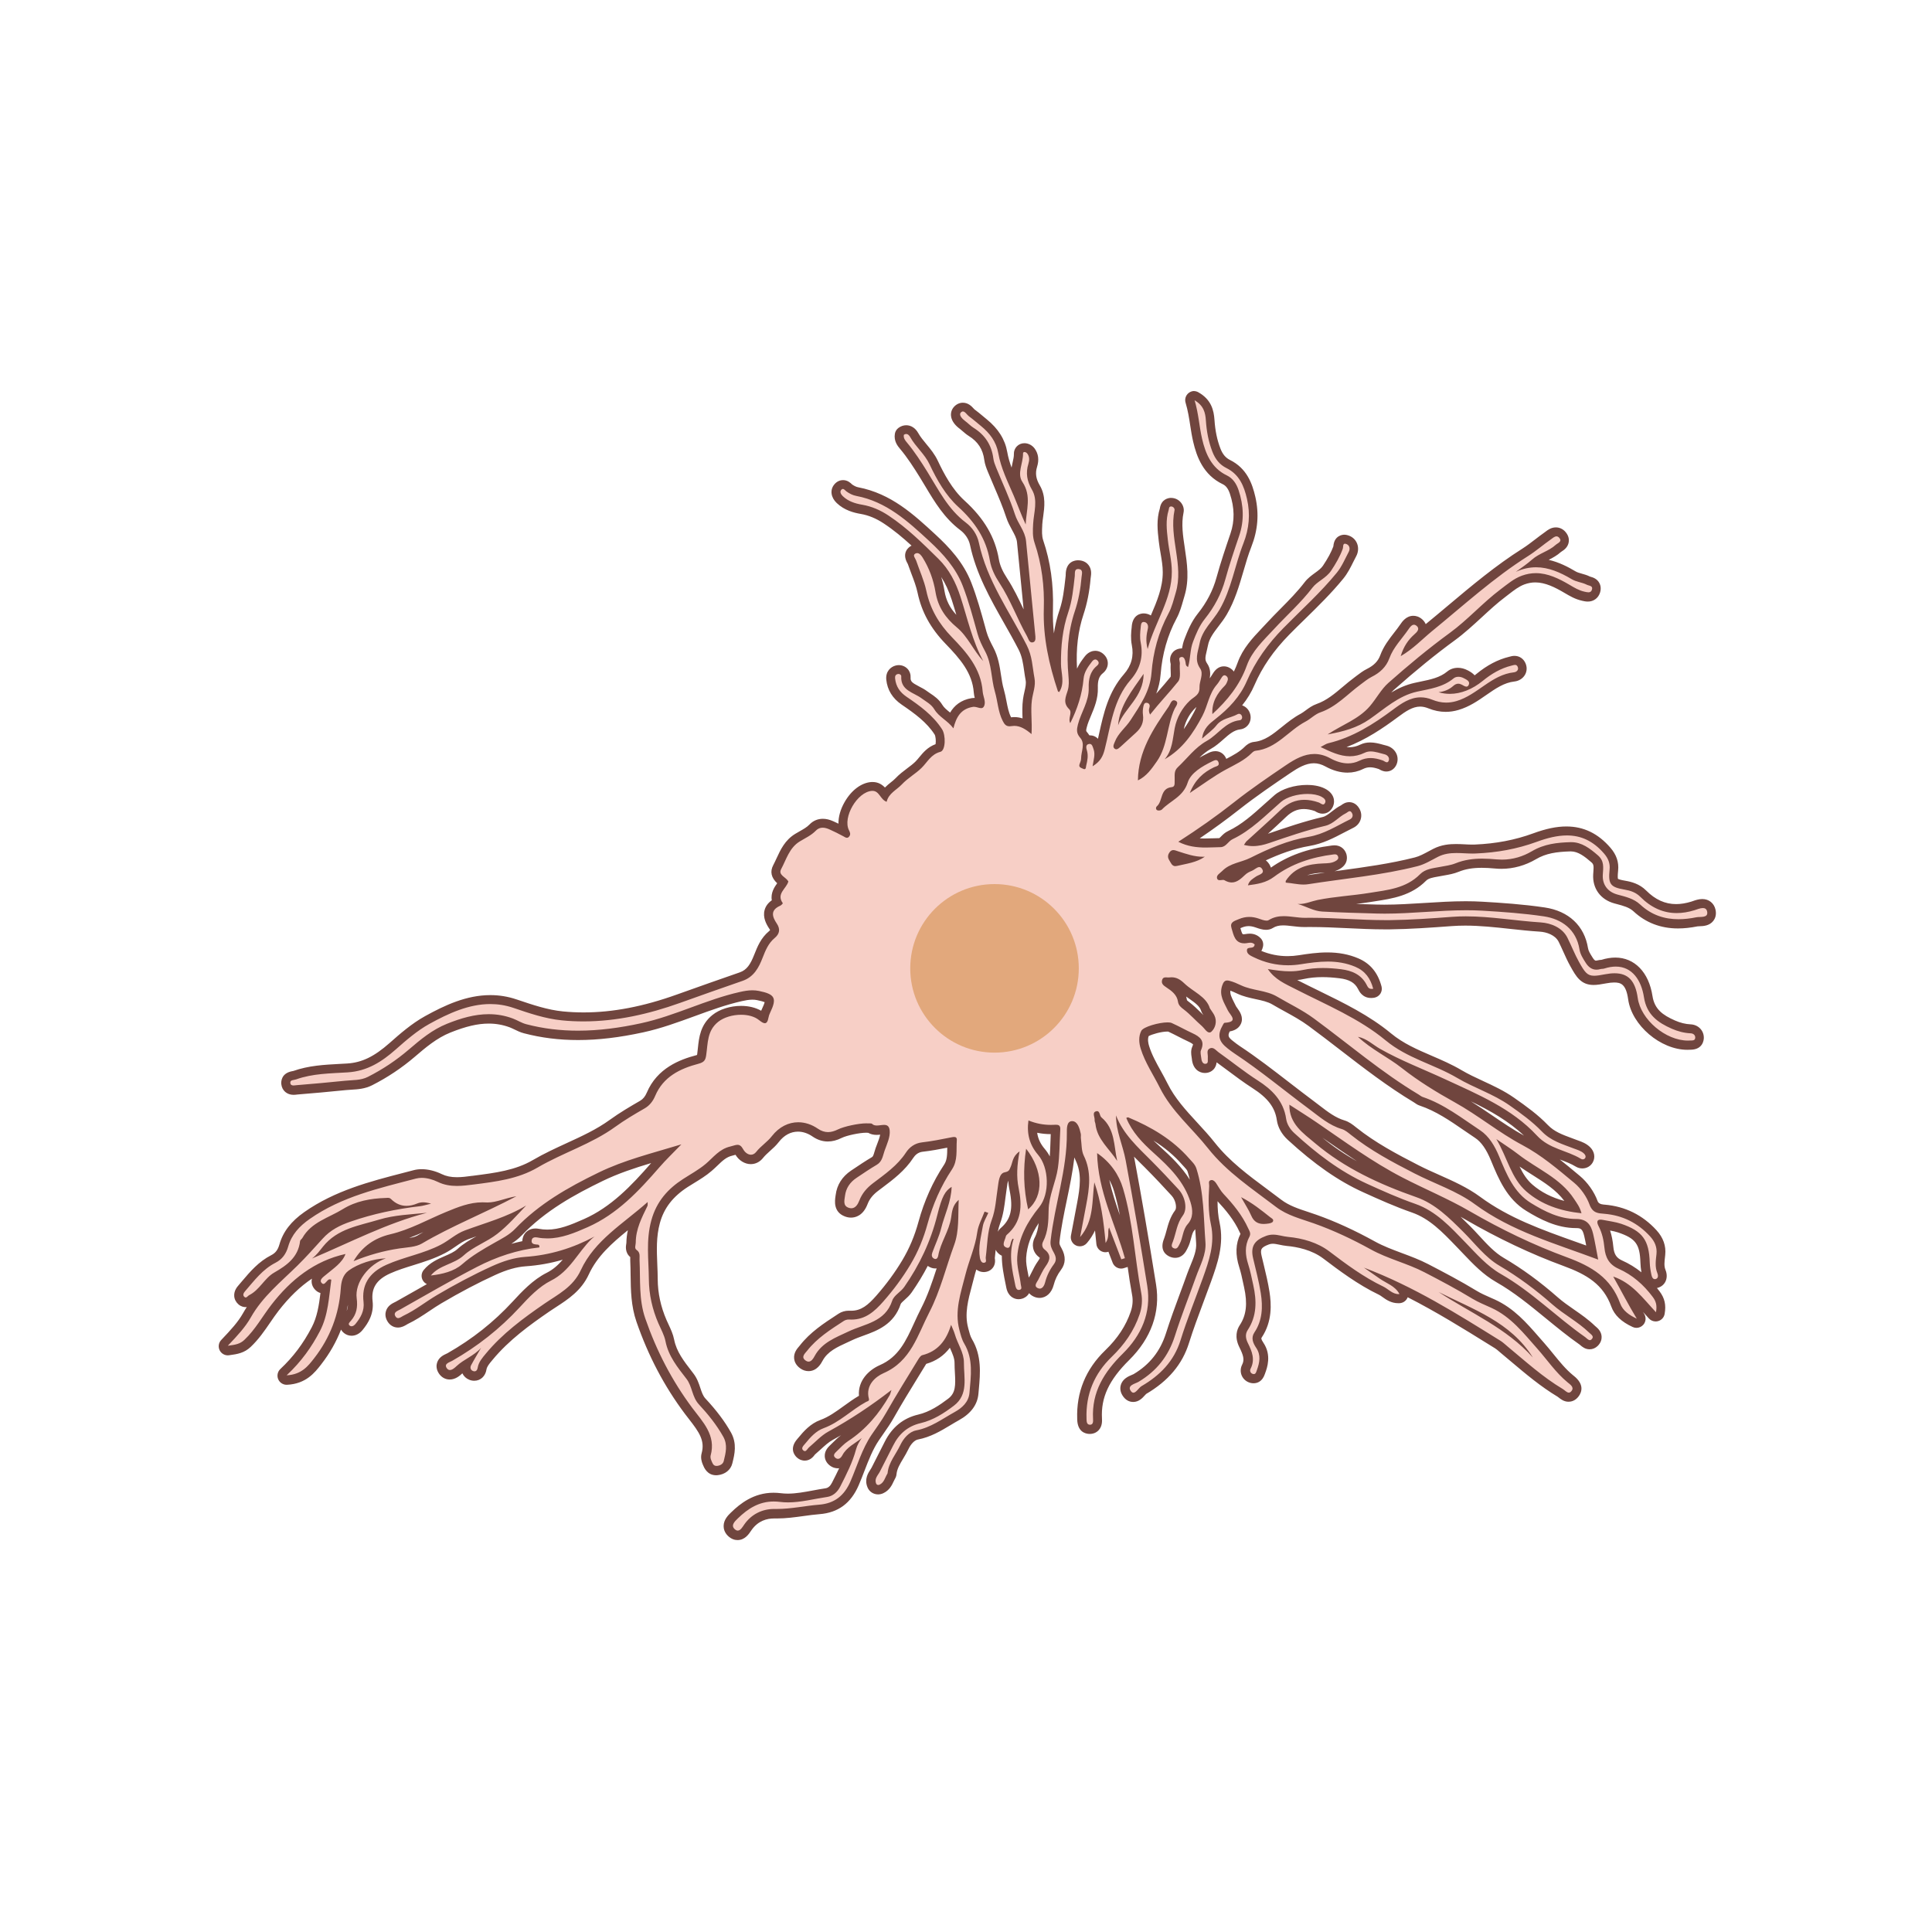 <?xml version='1.0' encoding='utf-8'?>
<ns0:svg xmlns:ns0="http://www.w3.org/2000/svg" version="1.1" viewBox="0 0 500 500">
  <ns0:defs>
    <ns0:style>
      .cls-1 {
        fill: #70453e;
      }

      .cls-2 {
        fill: #e2a87c;
      }

      .cls-3 {
        fill: #f7cfc6;
      }
    </ns0:style>
  </ns0:defs>
  
  <ns0:g>
    <ns0:g id="Layer_1">
      <ns0:g>
        <ns0:g>
          <ns0:path class="cls-3" d="M190.9,397.37c-.59,0-1.15-.25-1.66-.75-.62-.61-.75-1.25-.75-1.68,0-1.17.9-2.04,1.56-2.68l.08-.08c3.33-3.25,6.45-4.69,10.09-4.69.57,0,1.16.04,1.75.11.63.08,1.26.12,1.95.12,2.21,0,4.41-.41,6.73-.84,1.07-.2,2.13-.39,3.19-.55,1.34-.2,2.12-1.22,2.54-2.05,1.45-2.85,2.82-5.52,3.71-8.39-.42.4-.79.85-1.06,1.37-.52.99-1.31,1.55-2.18,1.55-.34,0-.87-.09-1.42-.54-.62-.5-.77-1.07-.79-1.45-.04-.93.65-1.58,1.05-1.98.22-.21.43-.42.64-.62.77-.76,1.57-1.55,2.52-2.18,3.09-2.03,5.79-4.67,8.16-8.02-3.97,2.83-7.96,5.33-12.08,7.59-1.18.65-2.23,1.61-3.34,2.63-.5.46-.99.91-1.5,1.34-.06.06-.12.14-.18.22-.29.38-.78,1.02-1.65,1.02-.46,0-.88-.19-1.27-.55-.62-.59-1.07-1.61.29-3.15l.15-.18c1.36-1.67,3.01-3.52,5.26-4.34,2.33-.85,4.29-2.27,6.36-3.77,1.42-1.03,2.89-2.1,4.5-2.96,0,0,0,0,.01,0-.7-3.72,1.98-6.34,4.59-7.48,5.29-2.31,7.36-6.83,9.55-11.61.55-1.19,1.11-2.43,1.73-3.62,1.87-3.62,3.15-7.59,4.39-11.43.62-1.92,1.26-3.91,1.97-5.84.46-1.25.71-2.56.84-3.92-.33.96-.73,1.88-1.13,2.79-.67,1.54-1.31,3-1.57,4.56-.18,1.07-.93,1.79-1.86,1.79-.28,0-.57-.07-.85-.2-.71-.33-1.14-.95-1.24-1.68-1.4,2.95-3.06,5.8-5.02,8.61-.47.67-1.07,1.21-1.61,1.68-.61.54-1.18,1.05-1.35,1.56-1.58,4.81-5.48,6.23-8.92,7.47-1.06.39-2.06.75-3.02,1.2-.4.19-.81.38-1.21.56-2.85,1.31-5.54,2.54-7.03,5.32-.3.56-1.09,2.03-2.59,2.03-.51,0-1.01-.18-1.49-.52-.62-.45-.97-1-1.05-1.62-.12-1.01.53-1.76,1-2.31.08-.1.16-.19.23-.28,2.57-3.28,5.98-5.5,9.27-7.65l.48-.31c.55-.36,1.28-.58,1.95-.58.06,0,.12,0,.18,0,.17,0,.34.01.51.01,3,0,5.05-1.65,7.39-4.31,2.67-3.04,4.91-6.08,6.83-9.3,1.89-3.16,3.31-6.52,4.33-10.28,1.44-5.29,3.62-10.15,6.48-14.45.97-1.46.99-3.19,1-5.01,0-.49,0-.98.03-1.47l-.71.14c-2.28.45-4.63.91-6.99,1.18-1.78.2-2.81,1.39-3.26,2.09-2.09,3.19-4.99,5.36-7.79,7.47l-1.06.8c-1.54,1.17-2.54,2.43-3.12,3.95-.87,2.27-2.21,2.74-3.17,2.74-.38,0-.77-.08-1.16-.22-2.15-.81-1.86-2.83-1.7-3.92l.05-.37c.29-2.3,1.47-4.15,3.51-5.52l.38-.26c1.59-1.07,3.23-2.17,4.92-3.17.68-.4.9-1.05,1.2-2.09.09-.31.18-.62.29-.92.11-.31.23-.63.36-.95.5-1.31,1.02-2.67.9-3.77-.03-.23-.07-.34-.09-.38,0,0,0,0-.01,0-.03,0-.09,0-.19,0-.24,0-.5.04-.76.07-.35.04-.72.09-1.1.09-.73,0-1.32-.17-1.79-.53h-.22c-.1,0-.2,0-.3,0-.12-.01-.26-.02-.41-.02-1.84,0-5.41.76-6.81,1.46-1.1.54-2.11.81-3.09.81-1.14,0-2.24-.37-3.29-1.09-1.39-.96-2.91-1.46-4.42-1.46-2.23,0-4.33,1.12-5.9,3.14-.65.84-1.42,1.52-2.16,2.18-.69.62-1.35,1.2-1.89,1.89-.6.76-1.41,1.18-2.28,1.18-1.18,0-2.37-.78-3.02-1.99-.27-.49-.42-.57-.43-.57h0c-.2,0-.49.09-.8.18-.25.07-.52.15-.81.22-1.83.42-3.08,1.62-4.4,2.88-.47.45-.94.9-1.44,1.32-1.39,1.18-2.91,2.11-4.38,3.01-.57.35-1.13.69-1.69,1.05-4.11,2.66-6.56,5.84-7.7,10.01-1.02,3.72-.87,7.31-.71,11.11.05,1.26.1,2.52.11,3.78.02,3.69.82,7.39,2.37,10.97.17.39.35.79.54,1.18.55,1.17,1.12,2.39,1.38,3.71.66,3.34,2.65,5.92,4.76,8.64l.45.58c.83,1.08,1.22,2.26,1.6,3.4.39,1.17.75,2.27,1.58,3.16,2.78,2.98,4.88,5.78,6.44,8.55,1.39,2.48.8,4.88.27,7.01l-.04.16c-.29,1.18-1.35,2-2.77,2.14-.09,0-.18.01-.26.01-1.54,0-2.07-1.32-2.33-1.96l-.09-.22c-.14-.33-.44-1.18-.21-2.01,1.11-4.02-1.11-6.87-3.47-9.88-.36-.46-.72-.92-1.07-1.38-5.28-7.06-9.32-14.74-12.35-23.48-1.35-3.9-1.41-7.85-1.46-11.67-.02-1.23-.03-2.51-.1-3.75-.01-.25,0-.49,0-.73.03-.76,0-.83-.26-1.01-1.07-.74-.87-1.91-.78-2.47.02-.13.05-.26.05-.39,0-2.46.7-4.66,1.6-6.74-.52.42-1.04.84-1.55,1.25-4.87,3.9-9.47,7.59-12.03,13.15-1.79,3.89-4.94,5.94-7.99,7.91-.6.39-1.21.78-1.79,1.19-5.17,3.55-10.58,7.46-14.94,12.72l-.18.22c-.77.93-1.5,1.8-1.67,2.87-.18,1.16-.96,1.92-1.99,1.92-.28,0-.56-.06-.84-.17-.59-.24-1.03-.68-1.24-1.25-.18-.5-.17-1.06.02-1.58-.64.42-1.25.84-1.78,1.35-.49.46-1.41,1.32-2.52,1.32-.74,0-1.39-.38-1.83-1.06-.47-.72-.43-1.33-.32-1.71.27-.94,1.2-1.36,1.81-1.64.13-.06.26-.12.37-.18,6.44-3.66,12.2-8.23,17.13-13.57,2.26-2.45,5.08-5.5,8.48-7.2,2.92-1.46,4.73-3.84,6.66-6.37.12-.16.25-.32.37-.49-4.24,1.66-8.57,2.63-13.1,2.94-2.47.17-5.16.93-8.22,2.33-4.57,2.09-9.19,4.52-14.12,7.43-1.07.63-2.14,1.35-3.17,2.04-1.73,1.16-3.51,2.35-5.47,3.28-.11.05-.22.12-.34.19-.44.26-.98.59-1.65.59-.41,0-1.19-.14-1.73-1.08-.41-.71-.36-1.29-.24-1.66.27-.89,1.11-1.3,1.67-1.57.1-.05.2-.1.29-.15,1.65-.93,3.3-1.86,4.95-2.8,2.8-1.59,5.65-3.21,8.53-4.79-1.65.57-3.35.85-4.84,1.02-.05,0-.09,0-.14,0-.43,0-.82-.23-1.03-.61-.23-.42-.19-.94.12-1.31,1.39-1.72,3.23-2.51,5.01-3.28,1.35-.59,2.63-1.14,3.66-2.07,1.47-1.34,3.22-2.31,4.92-3.25,1.37-.75,2.66-1.46,3.8-2.35.97-.75,1.88-1.58,2.77-2.44-1.94.78-3.91,1.46-5.85,2.12-1.39.48-2.79.96-4.16,1.47-1.23.46-2.3,1.19-3.43,1.97-.83.57-1.69,1.15-2.63,1.65-2.59,1.35-5.33,2.21-7.98,3.04-2.15.67-4.19,1.31-6.17,2.2-4.04,1.81-5.71,4.47-5.25,8.38.34,2.87-.99,4.94-2.32,6.58-.32.4-1,1.06-1.94,1.06-.45,0-.87-.15-1.23-.45-.51-.41-.64-.88-.66-1.21-.05-.77.44-1.29.73-1.61l.11-.12c1.15-1.33,1.5-2.75,1.21-4.88-.36-2.73.86-5.73,2.99-8.07-1.23.47-2.34,1.05-3.2,1.68-1.21.89-1.47,2.42-1.57,3.8-.48,6.92-2.88,13.2-7.12,18.65-1.64,2.12-3.63,4.67-8.01,4.89-.02,0-.04,0-.06,0-.47,0-.9-.28-1.09-.72-.19-.46-.08-.98.28-1.32,3.44-3.23,6.09-6.76,8.36-11.1,1.67-3.2,2.08-6.68,2.52-10.37,0-.08.02-.15.03-.23-.17.07-.36.11-.58.11-.35,0-.87-.12-1.36-.68-.47-.54-.53-1.09-.5-1.46.09-.98.88-1.61,1.51-2.12l.27-.22c.39-.33.78-.65,1.18-.96.61-.49,1.2-.96,1.73-1.46-5.7,1.99-10.75,5.88-15.34,11.8-.78,1.01-1.52,2.09-2.24,3.13-1.44,2.1-2.93,4.27-4.89,6.12-1.37,1.3-2.85,1.57-4.95,1.84-.05,0-.1,0-.15,0-.44,0-.85-.25-1.05-.65-.23-.45-.15-.99.2-1.35,2.54-2.67,4.45-4.75,5.8-7.14,2.48-4.39,6.07-7.77,9.53-11.04.1-.09.19-.18.29-.27-.71.49-1.45.93-2.18,1.35-1.04.6-1.87,1.55-2.74,2.56-1.07,1.23-2.17,2.5-3.8,3.31,0,0-.04.05-.08.09-.26.24-.69.65-1.36.65-.27,0-.68-.07-1.09-.43-.53-.45-.67-.97-.7-1.33-.06-.81.41-1.46.77-1.87.32-.37.64-.75.96-1.13,2.04-2.41,4.15-4.9,7.22-6.46,1.37-.7,2.22-1.8,2.7-3.47.86-3.04,2.78-5.51,6.02-7.79,7.74-5.42,16.68-7.73,25.32-9.97l2.56-.67c.55-.14,1.15-.22,1.77-.22,1.47,0,3.13.41,4.67,1.15,1.31.63,2.72.93,4.46.93,1.35,0,2.76-.18,4.12-.36l.44-.06c5.39-.69,10.97-1.4,15.74-4.2,2.76-1.62,5.7-2.97,8.53-4.27,3.89-1.79,7.92-3.64,11.43-6.18,2.53-1.83,5.22-3.41,7.75-4.87.96-.55,1.69-1.42,2.2-2.65,2.47-5.83,7.7-7.88,11.99-9.01.99-.26,1.01-.4,1.14-1.27.08-.54.13-1.07.19-1.61.27-2.59.58-5.54,3.33-7.74,1.64-1.31,4.13-2.1,6.68-2.1,2.16,0,4.08.58,5.38,1.64.21.17.37.28.49.37.02-.09.05-.2.07-.34.08-.48.24-.97.5-1.5.74-1.54,1.02-2.51.83-2.89s-1.17-.76-2.9-1.11c-.47-.09-.94-.14-1.45-.14-1.04,0-2.09.21-2.99.41-4.23.95-8.39,2.47-12.41,3.95-4.22,1.54-8.58,3.14-13.11,4.13-6.07,1.32-11.5,1.96-16.59,1.96-4.82,0-9.31-.56-13.72-1.71-.81-.21-1.54-.57-2.24-.91-.45-.22-.88-.43-1.3-.59-1.9-.71-3.82-1.06-5.86-1.06-3.01,0-6.2.74-10.34,2.4-3.75,1.5-6.82,4.13-9.54,6.46-3.3,2.83-6.96,5.27-10.86,7.24-1.62.82-3.28.92-4.89,1.02-.48.03-.95.06-1.42.11-4.38.46-8.78.83-12.52,1.14-.07,0-.15.02-.24.03-.23.03-.48.06-.71.06-1.34,0-1.91-.88-2-1.69-.08-.79.18-1.79,1.93-2.1.12-.02.24-.04.34-.07,3.83-1.36,7.81-1.57,11.66-1.77.67-.04,1.34-.07,2.01-.11,5.08-.31,8.76-3.01,11.7-5.6,2.49-2.2,5.59-4.94,8.97-6.8,4.98-2.75,10.41-5.29,16.33-5.29,2.17,0,4.31.35,6.37,1.05l.19.07c4.09,1.39,7.96,2.7,12.09,3.11,1.79.18,3.63.27,5.46.27,7.69,0,15.72-1.54,24.55-4.7,5.83-2.09,11.15-3.96,16.25-5.72,2.3-.8,3.41-2.58,4.44-5.2.85-2.15,1.63-4.13,3.5-5.68.84-.7.93-1.28.33-2.17-.72-1.07-1.5-2.48-1.07-3.94.27-.92.98-1.68,2.11-2.25-.79-1.88.27-3.33,1.01-4.34.21-.29.41-.56.57-.83-.12-.1-.25-.21-.38-.32-.71-.57-2.17-1.75-1.17-3.62.32-.59.6-1.21.88-1.82.94-2.05,2.01-4.37,4.37-5.81.37-.22.74-.44,1.11-.65,1.04-.59,2.03-1.15,2.81-1.96.71-.73,1.61-1.12,2.61-1.12.7,0,1.43.18,2.24.54,1.14.51,2.3,1.09,3.45,1.7-.88-1.89-.53-4.55.95-7.15,1.22-2.13,3.44-4.47,6.05-4.62.07,0,.14,0,.2,0,1.58,0,2.39,1.08,2.97,1.86.07.09.14.18.21.27.61-.98,1.48-1.67,2.27-2.3.46-.37.9-.72,1.25-1.1.95-1.01,1.98-1.78,2.97-2.52.79-.6,1.54-1.16,2.19-1.8.39-.39.74-.81,1.11-1.26,1.01-1.22,2.15-2.6,4.21-3.18.42-.56.49-3.06-.18-4.09-2.17-3.35-5.3-5.64-8.86-8.07-2.08-1.42-3.21-3.24-3.45-5.57-.18-1.77,1.01-2.28,1.53-2.42.17-.05.35-.07.52-.07.54,0,1.06.22,1.42.6.33.35.5.8.47,1.27-.11,1.89.96,2.54,2.85,3.53.65.34,1.32.69,1.93,1.14.28.21.56.4.84.59.96.65,2.04,1.38,2.79,2.62.52.87,1.36,1.54,2.24,2.26.39.31.78.63,1.16.97.83-2.05,2.31-3.96,5.4-4.44.14-.02.27-.03.41-.03.48,0,.92.12,1.31.23.1.03.21.06.32.08.06-.33-.05-.78-.22-1.42-.13-.5-.27-1.01-.31-1.56-.4-5.45-3.84-9.42-7.64-13.34-3.71-3.84-5.91-7.84-6.92-12.6-.36-1.71-.99-3.35-1.65-5.1-.33-.86-.65-1.71-.95-2.58-.03-.09-.1-.19-.16-.3-.92-1.63-.27-2.46.43-2.87.36-.21.73-.31,1.12-.31,1.35,0,2.14,1.28,2.44,1.76,1.75,2.83,2.92,5.96,3.47,9.3.54,3.32,2.17,6.01,5.12,8.46.55.46,1.06.96,1.52,1.48-.39-1.24-.76-2.48-1.12-3.7-.44-1.49-.88-2.98-1.36-4.45-1.31-4.03-3.04-7.01-5.44-9.38l-.1-.1c-4.08-4.02-7.94-7.83-12.58-10.9-2.12-1.41-4.22-2.27-6.42-2.65-1.55-.26-3.82-.81-5.6-2.52-1.05-1-1.27-2.24-.57-3.14.48-.62,1.03-.75,1.4-.75.72,0,1.2.47,1.49.75.05.05.1.1.16.14.74.52,1.39.81,2.04.94,8.21,1.56,13.94,6.86,19.48,11.98,3.31,3.06,6.96,6.87,8.94,11.99,1.43,3.7,2.5,7.58,3.54,11.33l.33,1.21c.42,1.51,1.16,2.98,1.88,4.35,1.17,2.23,1.52,4.54,1.85,6.77.2,1.35.39,2.62.75,3.84.29.98.48,1.98.66,2.95.3,1.59.59,3.09,1.28,4.44.39.75.48.75.73.75.1,0,.2-.01.32-.03.29-.05.59-.07.89-.07,1.24,0,2.36.43,3.34,1.02,0-.61-.03-1.2-.05-1.79-.06-1.67-.11-3.24.11-4.89.09-.64.23-1.26.36-1.86.27-1.19.53-2.31.31-3.43-.15-.78-.26-1.56-.37-2.34-.29-2.03-.55-3.96-1.56-5.91-1.19-2.31-2.5-4.63-3.77-6.87-3.52-6.2-7.15-12.61-8.7-19.94-.37-1.75-1.41-3.34-2.93-4.49-3.97-2.98-6.4-7.04-8.75-10.97-.49-.82-.98-1.64-1.48-2.44-1.54-2.48-3.21-5.09-5.19-7.45-.52-.62-1.31-1.56-1.08-2.96.05-.31.22-.58.47-.76.41-.3.85-.45,1.3-.45.82,0,1.58.52,2.08,1.42.59,1.07,1.37,2.01,2.2,3.01,1.03,1.24,2.09,2.53,2.85,4.14,1.58,3.34,3.81,7.57,7.13,10.59,4.92,4.48,7.64,9.13,8.57,14.63.28,1.63,1.02,3.36,2.29,5.29,1.7,2.59,3.02,5.39,4.29,8.1.87,1.85,1.77,3.75,2.77,5.55-.77-7.91-1.54-15.82-2.33-23.74-.13-1.29-.77-2.45-1.44-3.68-.51-.93-1.04-1.9-1.39-2.99-.89-2.76-2.07-5.5-3.2-8.15-.55-1.28-1.09-2.55-1.62-3.84-.31-.75-.69-1.69-.81-2.68-.4-3.08-1.89-5.39-4.56-7.06-.53-.33-.98-.72-1.41-1.1-.27-.23-.53-.47-.82-.68-.63-.46-1.7-1.41-1.82-2.52-.06-.52.11-1.03.45-1.42.52-.58,1.07-.71,1.45-.71.89,0,1.48.65,1.91,1.12.12.13.27.3.35.36.77.56,1.51,1.17,2.21,1.77.32.27.63.53.96.79,2.78,2.25,4.38,4.79,4.89,7.74.53,3.04,1.81,5.95,3.05,8.76.3.67.59,1.35.88,2.02.41.96.79,1.93,1.18,2.89.04.1.08.2.12.3.18-2,.1-3.83-1.14-5.69-1.2-1.81-.77-3.77-.38-5.51.19-.87.37-1.69.35-2.44-.01-.45.14-.86.43-1.15.29-.3.69-.46,1.12-.46.64,0,1.31.36,1.7.91.74,1.03.88,2.23.44,3.68-.61,1.97-.36,3.75.81,5.76,1.4,2.39,1.04,4.96.72,7.23-.11.79-.21,1.54-.25,2.26v.16c-.09,1.59-.16,2.97.31,4.35,1.82,5.35,2.64,11.21,2.46,17.43-.16,5.24.58,10.68,2.31,16.85-.01-.12-.03-.24-.05-.36-.09-.71-.19-1.45-.19-2.2-.04-5.36.58-9.73,1.94-13.75.9-2.65,1.21-5.4,1.54-8.32l.09-.8c.01-.12.01-.25.02-.38.03-1.66.7-2.5,2.01-2.5.11,0,.23,0,.36.02.78.1,1.21.48,1.44.77.55.72.43,1.59.33,2.22-.02.12-.04.24-.04.35-.28,3.31-.89,6.37-1.8,9.1-1.63,4.88-2.15,10.22-1.59,16.31.12,1.31.2,2.72-.25,4.19-.06.19-.12.39-.19.58-.48,1.48-.66,2.17.26,3.05.03.03.05.05.08.08.9-2.46,1.44-4.84,1.65-7.23.19-2.12,1.37-3.67,2.42-5.04.49-.65,1.13-1.01,1.79-1.01.39,0,.97.12,1.5.72.5.56.57,1.12.54,1.49-.03.4-.2.98-.86,1.51-1.25,1.02-1.78,2.48-1.7,4.73.09,2.5-.8,4.59-1.65,6.62-.47,1.11-.91,2.17-1.19,3.26-.3,1.18-.29,1.63.35,2.36.37.42.61.87.76,1.32.12-.04.25-.08.39-.11.14-.02.26-.03.38-.03,1.42,0,1.86,1.33,2.04,1.9l.08.24c.16.45.24.89.27,1.33.14-.34.25-.71.35-1.12.31-1.23.59-2.47.86-3.72,1.14-5.13,2.31-10.44,6.13-14.83,2.18-2.5,2.96-5.39,2.32-8.58-.29-1.46-.18-2.96-.02-4.36v-.14c.17-1.88,1.14-2.28,1.93-2.28.19,0,.39.03.59.08.77.2,1.33.77,1.58,1.5.21-.48.41-.96.62-1.44,1.71-3.97,3.33-7.72,3.32-11.99,0-1.68-.28-3.29-.57-5-.17-.99-.34-2.01-.46-3.05l-.02-.17c-.29-2.6-.59-5.29.27-8.03.01-.04.02-.09.03-.14.22-1.28,1-1.6,1.61-1.64.03,0,.12,0,.14,0,.62,0,1.21.28,1.61.78.38.47.54,1.06.43,1.6-.65,3.16-.18,6.3.32,9.64.58,3.83,1.17,7.78-.04,11.83-.11.37-.21.74-.32,1.1-.43,1.5-.87,3.05-1.66,4.52-2.4,4.48-3.83,9.48-4.25,14.88-.19,2.42-.9,4.55-1.86,6.54.51.16.92.49,1.15.95.03.06.06.13.09.19.66-.77,1.32-1.52,1.96-2.26,1.2-1.38,2.34-2.67,3.43-4.04.26-.33.22-1.35.19-2.17-.03-.61-.05-1.25,0-1.86,0-.04-.03-.13-.05-.23-.1-.43-.26-1.14.17-1.78.19-.28.56-.63,1.25-.75.11-.02.22-.03.33-.03.24,0,.64.05,1.03.31.14-1.15.32-2.33.76-3.49.93-2.4,1.76-4.39,3.27-6.28,2.4-3,4.1-6.28,5.05-9.77,1.08-3.92,2.42-7.86,3.6-11.33,1.2-3.51,1.15-7.13-.15-11.05-.52-1.57-1.31-2.6-2.42-3.12-4.65-2.22-6.21-6.63-7.05-10.23-.31-1.33-.51-2.65-.73-4.05-.3-1.96-.62-3.99-1.25-6.1-.14-.46.02-.96.39-1.26.21-.17.48-.26.74-.26.2,0,.4.05.58.15,2.91,1.62,3.45,3.95,3.6,6.22.2,2.92.7,5.37,1.6,7.7.68,1.78,1.65,2.93,3.05,3.62,3.93,1.95,5.22,5.54,5.96,8.79.94,4.12.62,8.11-.99,12.21-.81,2.08-1.46,4.29-2.08,6.43-1.07,3.66-2.17,7.44-4.19,10.91-.61,1.05-1.34,2-2.05,2.93-1.33,1.73-2.58,3.36-2.97,5.48-.08.45-.19.88-.29,1.32-.4,1.64-.69,2.83.27,4.22.92,1.33.56,2.8.28,3.98-.13.56-.26,1.09-.25,1.53.07,2.15-1.18,3.06-2.1,3.72-.28.2-.54.39-.77.61-1.82,1.71-3.09,4.02-3.58,6.51-.1.54-.19,1.09-.27,1.64-.12.81-.25,1.62-.44,2.43,2.45-2.34,4.17-5.19,5.66-8.02.49-.93.84-1.94,1.21-3.02.63-1.82,1.28-3.71,2.7-5.33.24-.28.46-.63.69-1,.16-.26.32-.52.5-.77.2-.28.73-1.04,1.67-1.04.29,0,.58.07.86.22,1.01.53,1.44,1.62,1.06,2.71-.19.55-.47,1.24-.99,1.75-1.05,1.05-1.8,2.06-2.27,3.11,2.85-3.07,4.79-6.16,6-9.53,1.23-3.44,3.67-6.02,6.02-8.51.41-.43.81-.86,1.21-1.29,1.16-1.26,2.38-2.49,3.55-3.68,2.2-2.22,4.47-4.52,6.4-7.05.66-.86,1.54-1.5,2.39-2.12.92-.67,1.78-1.3,2.37-2.17,1-1.51,2.13-3.33,2.89-5.43,0-.03,0-.11.01-.19.13-1.56.97-1.89,1.65-1.89.29,0,.6.07.93.22.62.27,1.09.77,1.31,1.41.24.7.17,1.5-.2,2.2-.25.47-.49.94-.72,1.42-.71,1.43-1.45,2.9-2.49,4.18-3.01,3.69-6.44,7.05-9.75,10.3-1.4,1.37-2.8,2.74-4.17,4.14-4.15,4.23-7.16,8.6-9.23,13.39-1.18,2.73-2.94,5.2-5.43,7.61.51-.18.99-.36,1.42-.6.3-.16.63-.25.95-.25.74,0,1.38.42,1.73,1.11.32.63.32,1.36,0,1.94-.29.54-.82.9-1.42.97-2,.22-3.44,1.49-4.96,2.83-.95.84-1.94,1.71-3.1,2.36-1.99,1.11-3.48,2.7-5.07,4.39-.72.77-1.47,1.56-2.27,2.31-.39.36-.42.74-.4,1.64,0,.28,0,.56,0,.84,0,.12,0,.25,0,.37,0,.59.04,2.38-1.82,2.57-1.03.11-1.26.57-1.71,1.98-.04.12-.07.24-.11.35.3-.23.61-.45.91-.67,1.69-1.22,3.15-2.28,3.82-4.4.91-2.88,4.01-4.73,6.92-6.16.43-.21.93-.46,1.5-.46.84,0,1.51.53,1.8,1.43.12.38.18.83.04,1.25.03-.02.06-.03.09-.05.43-.23.86-.46,1.28-.68,1.96-1.03,3.82-2,5.31-3.52.22-.23.82-.75,1.59-.83,3.12-.32,5.43-2.18,7.87-4.15,1.46-1.18,2.96-2.39,4.68-3.29.45-.24.91-.57,1.4-.93.78-.58,1.59-1.17,2.57-1.51,2.73-.95,4.87-2.75,7.14-4.66.95-.8,1.93-1.63,2.96-2.38.21-.15.41-.31.61-.46.75-.57,1.54-1.17,2.45-1.62,2.04-1.02,3.34-2.37,3.99-4.14.79-2.18,2.15-3.91,3.45-5.59.58-.74,1.12-1.44,1.63-2.18.4-.59,1.16-1.7,2.4-1.7.55,0,1.07.22,1.55.66.61.56.74,1.17.73,1.58,0,1.09-.92,1.9-1.35,2.28-.14.13-.28.25-.41.38.36-.32.72-.64,1.08-.96.77-.69,1.57-1.4,2.38-2.06,1.94-1.59,3.87-3.21,5.79-4.82,6.04-5.07,12.29-10.32,19.13-14.65,1.16-.73,2.23-1.56,3.38-2.44.79-.6,1.6-1.23,2.43-1.81.08-.05.16-.12.24-.18.47-.36,1.12-.85,1.95-.85.42,0,1.03.13,1.57.75.47.53.67,1.1.6,1.67-.12.88-.83,1.34-1.3,1.65-.11.07-.22.14-.3.21-1.02.93-2.18,1.51-3.31,2.08-1,.5-1.94.97-2.73,1.65.06,0,.12,0,.18,0,3.88,0,7.26,1.72,9.78,3.22.57.34,1.21.52,1.88.71.64.18,1.31.37,1.98.71.1.05.23.08.34.12.46.14,1.15.34,1.52,1.04.24.45.27.98.08,1.57-.3.95-1.04,1.49-2.04,1.49-.41,0-.79-.09-1.12-.16l-.17-.04c-1.55-.34-2.83-1.1-4.07-1.83l-.13-.08c-2.51-1.48-5.24-2.85-8.11-2.85-1.09,0-2.14.19-3.2.58-1.6.58-2.96,1.63-4.4,2.75-.29.22-.58.45-.87.67-2.17,1.64-4.22,3.53-6.2,5.36-2.18,2.01-4.43,4.09-6.9,5.9-4.95,3.62-10.12,7.83-15.82,12.88-1.02.9-1.85,2.08-2.72,3.33-.6.86-1.23,1.74-1.94,2.57-.5.58-1.04,1.11-1.6,1.59.82-.57,1.62-1.17,2.43-1.77,3.06-2.28,6.22-4.63,10.24-5.52.48-.11.96-.21,1.44-.3,2.77-.57,5.38-1.11,7.53-2.89.54-.45,1.23-.68,2-.68.67,0,1.34.18,1.96.51l.17.09c.49.25,1.6.83,1.79,1.88.55-.34,1.09-.73,1.61-1.16,2.63-2.16,5.23-3.53,7.96-4.19l.2-.05c.26-.07.59-.16.95-.16.77,0,1.41.42,1.74,1.15.31.67.29,1.37-.05,1.97-.36.63-1.06,1.08-1.83,1.16-2.97.32-5.34,1.96-7.84,3.69-2.09,1.45-4.25,2.95-6.87,3.71-1,.29-2,.44-2.98.44-1.35,0-2.67-.27-4.04-.83-.89-.36-1.73-.54-2.58-.54-2.31,0-4.28,1.33-6.44,2.94-4.79,3.57-10.11,7.08-16.6,8.77,1.59.68,3.15,1.19,4.71,1.19,1.14,0,2.23-.26,3.34-.8.62-.3,1.29-.45,2.05-.45,1.05,0,2.06.28,3.03.55.29.08.59.16.87.23.8.19,1.47.73,1.8,1.42.3.63.29,1.33-.02,1.97-.31.63-.85.99-1.5.99-.52,0-.95-.24-1.26-.42-.08-.04-.15-.09-.22-.12-1.07-.37-1.94-.55-2.73-.55s-1.6.19-2.38.58c-1.07.53-2.24.8-3.46.8-1.66,0-3.38-.48-5.12-1.44-1.22-.67-2.4-1-3.61-1-2.37,0-4.6,1.29-6.65,2.68-4.21,2.85-8.99,6.08-13.37,9.54-3.92,3.1-8.07,6.07-12.62,9.06,1.63.48,3.2.56,4.58.56.76,0,1.52-.03,2.27-.05.51-.02,1.01-.04,1.52-.05.33,0,.58-.24,1.1-.75.41-.41.86-.88,1.5-1.18,3.69-1.75,6.65-4.42,9.78-7.24.83-.75,1.66-1.49,2.5-2.22,1.66-1.44,4.66-2.36,7.65-2.36,1.15,0,2.79.15,4.13.85,2.09,1.09,1.71,2.57,1.54,3-.44,1.12-1.3,1.24-1.64,1.24-.56,0-1-.27-1.32-.46-.07-.04-.14-.09-.21-.12-1.17-.41-2.29-.62-3.32-.62-1.98,0-3.74.76-5.38,2.33-1.88,1.8-3.83,3.57-5.73,5.28-.74.67-1.47,1.33-2.21,2h.01c1.14,0,2.33-.23,3.76-.71l.75-.26c4.51-1.54,9.17-3.13,13.92-4.25,1.03-.24,1.88-.9,2.77-1.6.69-.54,1.41-1.11,2.27-1.53.08-.04.16-.1.24-.16.29-.21.73-.53,1.32-.53.44,0,1.08.18,1.58,1.03.35.6.45,1.26.26,1.88-.19.64-.66,1.17-1.31,1.48-.8.39-1.59.81-2.38,1.22-2.65,1.39-5.39,2.84-8.66,3.38-5.4.91-10.43,3.19-14.65,5.3-.94.47-1.92.79-2.87,1.09-1.56.5-3.03.97-4.12,2.08-.11.12-.24.23-.37.34.24.03.45.1.64.21.49.29.92.43,1.32.43.85,0,1.62-.67,2.69-1.69.51-.49,1.2-.9,2.11-1.26.12-.05.33-.19.51-.31.49-.33,1.09-.73,1.83-.73.39,0,1.14.13,1.7,1,.48.75.45,1.38.34,1.77-.13.43-.38.74-.67.98.61-.25,1.2-.58,1.78-1.01,4.31-3.23,9.51-5.19,15.9-6,.19-.02.37-.04.53-.04,1.28,0,1.77.86,1.94,1.37.21.6.32,1.74-1.21,2.6-1.19.67-2.39.71-3.56.75h-.11c-3.75.14-6.21,1-7.9,2.83.07.01.14.02.22.03.87.13,1.69.25,2.51.25.37,0,.7-.02,1.02-.08,2.88-.45,5.81-.85,8.64-1.23,6.47-.88,13.16-1.78,19.58-3.42,1.29-.33,2.53-.99,3.83-1.69.39-.21.77-.41,1.15-.61,1.93-.99,3.88-1.12,5.36-1.12.72,0,1.45.03,2.17.07.69.03,1.37.07,2.05.07.24,0,.47,0,.71-.01,5.61-.24,10.66-1.2,15.45-2.96,3.2-1.17,5.8-1.72,8.19-1.72,4.11,0,7.55,1.67,10.52,5.11,1.35,1.57,1.89,3.16,1.7,5.02-.33,3.17-.17,3.39,2.9,3.91,1.41.24,3.22.71,4.69,2.18,2.59,2.6,5.41,3.87,8.6,3.87,1.35,0,2.78-.23,4.27-.69.13-.04.27-.09.42-.14.6-.21,1.36-.47,2.1-.47,1.17,0,2.02.69,2.27,1.83.2.95-.08,1.57-.35,1.91-.67.86-1.83.9-2.68.93-.26,0-.53.02-.68.05-1.74.35-3.33.52-4.84.52-4.24,0-7.74-1.34-10.7-4.1-1.33-1.24-3.07-1.7-4.91-2.19l-.49-.13c-3.08-.83-4.87-3.26-4.67-6.36l.04-.53c.12-1.69.14-2.61-.91-3.52-1.9-1.64-3.79-3.11-6.09-3.11h-.17c-3.74.12-6.63.52-9.46,2.2-2.57,1.52-5.45,2.32-8.32,2.32-.49,0-.98-.02-1.47-.07-1.43-.13-2.58-.19-3.63-.19-2.54,0-4.58.35-6.44,1.11-1.13.46-2.31.67-3.46.87-.3.05-.6.1-.9.16-.25.05-.49.09-.74.13-1.45.26-2.82.5-3.72,1.4-3.56,3.6-8.06,4.3-12.42,4.96-.45.07-.91.14-1.36.21-1.92.31-3.88.53-5.78.75-2.5.28-5.09.58-7.57,1.07-.33.07-.66.15-.99.25.67.22,1.35.39,2.04.42,2.33.12,4.66.21,7,.3,2.01.07,4.01.13,6.02.18l.99.03c.68.02,1.37.03,2.05.03,3.49,0,7.04-.22,10.48-.44,3.48-.22,7.07-.44,10.63-.44,1.48,0,2.85.04,4.19.12,4.87.28,10.53.66,16.08,1.48,5.66.84,9.38,4.33,10.21,9.56.15.96.7,1.82,1.27,2.73l.15.23c.71,1.13,1.37,1.26,1.81,1.26.21,0,.44-.04.69-.11.28-.08.53-.1.73-.11.08,0,.16,0,.23-.02,1.17-.38,2.3-.57,3.36-.57,4.43,0,7.59,3.34,8.45,8.94.6,3.91,3.05,5.72,6.54,7.25,1.5.66,3,1.02,4.45,1.08,1.35.06,2.31,1.02,2.3,2.29,0,.71-.31,1.89-2.24,1.92h-.2c-.21.02-.43.03-.65.03-6.41,0-13.29-5.85-14.15-12.04-.66-4.73-2.7-5.38-4.81-5.38-.64,0-1.38.08-2.19.23-1.36.26-2.31.41-3.12.41-2.49,0-3.46-1.51-4.94-4.18-.7-1.25-1.29-2.56-1.85-3.82-.38-.84-.76-1.68-1.17-2.5-1.12-2.23-3.78-3.17-5.9-3.31-2.57-.16-5.16-.44-7.67-.72-3.83-.42-7.78-.85-11.67-.85-1.23,0-2.37.04-3.5.13-5.66.42-10.78.78-16.07.85-.42,0-.84,0-1.26,0-3.25,0-6.54-.16-9.71-.31-3.14-.15-6.39-.3-9.58-.3-.48,0-.95,0-1.43.01h-.18c-.96,0-1.9-.11-2.82-.22-.89-.11-1.74-.21-2.57-.21-1.33,0-2.34.26-3.29.85-.33.2-.71.3-1.16.3-.72,0-1.49-.27-2.17-.5l-.31-.11c-.71-.24-1.36-.35-2-.35-.75,0-1.5.16-2.29.5l-.39.16c-.3.12-.74.3-.85.42,0,0,0,.1.07.31.06.2.12.4.18.6.51,1.8.82,2.48,2.02,2.48.27,0,.45-.04.63-.07.28-.04.59-.1.93-.1.77,0,1.43.28,1.96.82.31.32.41.78.27,1.2-.06.23-.13.46-.28.7-.32.5-.79.72-1.2.83.17.1.35.18.46.23l.19.09c2.66,1.29,5.47,1.95,8.34,1.95,1.03,0,2.09-.08,3.15-.25,2.16-.34,4.66-.71,7.13-.71,2.82,0,5.3.47,7.58,1.44,2.77,1.18,4.46,3.24,5.32,6.47.08.32.03.66-.15.94-.18.28-.46.47-.79.53-.22.04-.42.06-.6.06-1.51,0-2.07-1.12-2.3-1.6l-.07-.14c-1.02-1.96-2.77-2.99-5.67-3.35-1.66-.21-3.15-.31-4.57-.31-1.81,0-3.46.16-5.04.5-1.11.24-2.26.35-3.52.35-.83,0-1.67-.05-2.51-.14,1.08.79,2.28,1.4,3.53,2.02l.89.45c1.74.89,3.51,1.75,5.27,2.62,6.33,3.09,12.87,6.29,18.37,10.85,3.29,2.72,7.13,4.38,10.84,5.98,2.5,1.08,5.08,2.19,7.51,3.62,1.82,1.07,3.79,1.99,5.69,2.87,2.66,1.23,5.4,2.51,7.91,4.27,3.21,2.25,6.06,4.32,8.54,6.9,1.83,1.9,4.1,2.74,6.51,3.63.44.16.88.33,1.33.5.17.07.34.13.51.19.83.3,1.76.63,2.55,1.39.79.76.99,1.74.52,2.56-.34.6-.96.96-1.66.96-.38,0-.76-.11-1.09-.31-1.29-.79-2.71-1.32-4.21-1.88-2.57-.97-5.23-1.96-7.43-4.34-5.75-6.21-13.56-9.79-21.11-13.26l-2.31-1.06c-1.77-.82-3.56-1.6-5.35-2.38-1.02-.45-2.05-.9-3.09-1.36,3.32,2.48,7.19,4.92,12.02,7.61,2.94,1.64,5.74,3.54,8.44,5.37,2.9,1.97,5.91,4.01,9.02,5.67,4.78,2.54,8.84,5.92,12.76,9.19l.9.75c1.84,1.53,3.48,3.85,4.28,6.06.54,1.5,1.15,1.55,2.61,1.66l.26.02c4.96.42,9.19,2.51,12.58,6.22,1.54,1.68,2.18,3.47,1.96,5.49l-.05.46c-.16,1.4-.3,2.71.19,3.93.14.35.44,1.26.03,2.1-.24.49-.67.84-1.22.99-.19.05-.37.08-.56.08-.48,0-1.63-.2-2.03-2.03-.28-1.29-.43-2.41-.46-3.44-.16-5.3-1.58-7.21-6.61-8.91-.94-.32-1.95-.49-3.02-.68-.44-.08-.88-.15-1.31-.24.84,1.65,1.34,3.53,1.57,5.9.23,2.34,1.09,3.64,2.97,4.48,3.54,1.57,6.66,4.14,9.28,7.63,1.12,1.49,1.43,2.92,1.08,4.9-.08.44-.4.8-.83.93-.11.03-.22.05-.34.05-.32,0-.64-.13-.86-.37-.61-.65-1.19-1.31-1.78-1.96-1.77-1.99-3.48-3.91-5.56-5.33.14.27.29.53.43.8,1.27,2.33,2.46,4.53,3.8,6.73.27.44.22,1.01-.13,1.4-.23.26-.55.39-.88.39-.17,0-.33-.04-.49-.11-1.67-.77-4-2.08-4.92-4.61-2.23-6.16-6.85-8.95-13.1-11.24-8.31-3.05-16.81-7.08-25.29-11.98-3.38-1.95-6.99-3.67-10.49-5.33-2.29-1.09-4.65-2.21-6.94-3.4-6.41-3.32-12.4-7.47-18.19-11.48-1.35-.94-2.7-1.88-4.06-2.8-1.57-1.07-3.21-2.12-4.8-3.14-.04-.03-.09-.06-.13-.08.77,2.47,2.81,4.14,4.93,5.89.33.27.65.54.97.8,6.57,5.55,14.54,9.79,25.82,13.75,5.08,1.78,8.79,5.47,12.38,9.04l.25.25c.87.87,1.71,1.78,2.53,2.67,2.09,2.27,4.06,4.41,6.54,5.87,4.74,2.78,9.28,6.1,13.89,10.15,1.33,1.17,2.82,2.2,4.26,3.21,1.79,1.25,3.65,2.54,5.29,4.13.07.07.15.14.23.21.42.36,1.05.9,1.08,1.76.01.37-.09.93-.66,1.48-.46.45-.94.54-1.27.54-.73,0-1.25-.45-1.63-.78-.09-.08-.18-.16-.27-.22-3.01-2.11-5.89-4.47-8.67-6.75-4.11-3.37-8.35-6.84-13.04-9.52-3.21-1.83-5.74-4.48-8.18-7.05-.41-.43-.83-.87-1.24-1.29l-.78-.81c-3.6-3.73-7-7.25-11.76-8.92-4.29-1.5-8.41-3.33-12.59-5.24-6.26-2.85-12.34-7.09-19.14-13.33-1.37-1.26-2.25-2.81-2.47-4.37-.51-3.62-2.61-6.43-6.8-9.12-2.25-1.44-4.39-3.04-6.46-4.59-1.23-.92-2.47-1.84-3.73-2.74-.19-.13-.38-.3-.58-.47-.12-.11-.3-.26-.43-.36,0,.11.02.23.03.33.04.32.08.68.03,1.06,0,.09,0,.19,0,.29.02.49.06,1.22-.48,1.8-.23.25-.66.54-1.36.55-.97,0-2.05-.69-2.21-2.62-.01-.16-.04-.33-.07-.49-.1-.61-.21-1.36.1-2.07.58-1.3.43-1.89-1.6-2.83-.87-.4-1.72-.84-2.57-1.28-.92-.47-1.87-.96-2.81-1.38h0s-.16-.05-.59-.05c-2.09,0-5.32,1.05-5.79,1.61-.6,1.18-.35,2.66-.03,3.67.73,2.34,1.9,4.45,3.14,6.68.57,1.03,1.17,2.1,1.71,3.19,1.97,3.95,4.84,7.08,7.89,10.4,1.52,1.65,3.08,3.36,4.51,5.16,3.87,4.89,8.96,8.66,13.88,12.31,1.16.86,2.31,1.72,3.46,2.59,2.2,1.68,4.73,2.51,7.41,3.4.69.23,1.38.46,2.07.7,4.8,1.7,9.69,3.93,14.96,6.84,2.24,1.24,4.71,2.16,7.09,3.05,2.23.83,4.54,1.69,6.72,2.83,3.84,1.99,8.29,4.33,12.53,6.9,1.08.65,2.33,1.21,3.55,1.75.41.18.81.36,1.21.54,4.68,2.14,7.88,5.81,10.98,9.37.43.5.87,1,1.3,1.49.84.94,1.64,1.93,2.41,2.88,1.69,2.08,3.29,4.05,5.28,5.69l.21.17c.58.46,2.36,1.88,1.06,3.65-.57.78-1.23.94-1.67.94-.77,0-1.35-.46-1.8-.82-.13-.1-.26-.21-.39-.29-4.31-2.58-8.15-5.82-11.86-8.96-.83-.7-1.66-1.4-2.5-2.1-.2-.16-.41-.35-.62-.53-.4-.35-.79-.68-1.18-.93l-1.51-.94c-7.47-4.64-15.12-9.4-23.4-13.44.17.24.33.49.47.76.18.35.18.77-.01,1.12-.19.35-.55.57-.94.6-.11,0-.21.01-.32.01-1.45,0-2.52-.76-3.38-1.37-.39-.27-.75-.53-1.12-.71-5.39-2.58-10.27-6.27-14.2-9.24-3.21-2.43-7.25-3.24-10.07-3.5-.62-.06-1.19-.18-1.75-.29-.68-.14-1.33-.28-1.97-.28-.49,0-.95.08-1.4.25-2.55.95-3.19,2.02-2.63,4.41.18.76.36,1.53.55,2.29.54,2.22,1.09,4.52,1.46,6.84.45,2.88.75,7.15-1.83,11.01-.41.62-.48,1.27.46,2.66,1.61,2.39,1.06,4.8.31,6.84l-.05.16c-.15.45-.55,1.64-1.84,1.64-.26,0-.53-.06-.81-.17-.55-.22-.99-.66-1.19-1.22-.21-.55-.17-1.17.1-1.7.9-1.74.47-3.25-.7-5.6-.85-1.7-.84-3.23.03-4.53,1.9-2.87,2.29-6.17,1.28-10.71l-.25-1.17c-.31-1.42-.59-2.77-1.02-4.08-1-3.08-.89-5.69.33-7.98.16-.29.15-.33-.13-.91-.05-.11-.11-.22-.16-.33-1.55-3.43-3.99-6.27-6.17-8.59-.62-.66-1.05-1.36-1.47-2.04-.08-.13-.16-.25-.24-.38-.19,3.47-.18,6.4.45,9.26,1.16,5.3-.52,10-2.14,14.54-.65,1.82-1.33,3.64-2.01,5.45-1.29,3.44-2.63,7.01-3.73,10.56-1.63,5.23-5.1,9.34-10.62,12.56-.12.07-.39.36-.56.56-.53.58-1.19,1.31-2.14,1.31-.42,0-1.03-.15-1.56-.85-.63-.83-.62-1.53-.5-1.98.29-1.11,1.42-1.58,2.25-1.93.2-.08.39-.16.53-.24,4.42-2.63,7.33-6.29,8.89-11.19,1.08-3.41,2.34-6.81,3.56-10.1.65-1.76,1.3-3.52,1.93-5.29.26-.72.55-1.44.85-2.16.87-2.13,1.69-4.13,1.53-6.25-.11-1.46-.19-2.92-.27-4.38-.26-4.8-.54-9.76-2.01-14.43-.21-.65-.66-1.14-1.18-1.7-.15-.16-.3-.33-.45-.5-3.27-3.74-7.47-6.75-13.09-9.35,1.39,2.26,3.3,4.22,5.64,6.32,4.01,3.6,8.07,7.58,9.79,13.2.56,1.83,1.08,4.53-.97,6.83-.59.66-.81,1.51-1.06,2.48-.2.77-.41,1.57-.83,2.35l-.12.23c-.29.58-.82,1.65-2.07,1.65-.3,0-.6-.07-.91-.2-1.18-.51-1.48-1.54-.89-3.07l.06-.16c.26-.68.45-1.39.65-2.13.44-1.62.89-3.31,2.07-4.88.86-1.16.37-3.75-1-5.24-1.9-2.06-4.42-4.77-7.05-7.41-.38-.38-.76-.76-1.14-1.13-1.67-1.65-3.36-3.33-4.85-5.21.08.27.16.55.24.83.41,1.41.84,2.87,1.12,4.37,1.82,9.72,3.6,20.06,5.6,32.55,1.08,6.75-1.22,13.15-6.65,18.52-5.48,5.42-7.69,10.21-7.37,16.02.03.52.08,1.49-.56,2.17-.25.26-.69.57-1.4.57-.02,0-.13,0-.15,0-1.87-.11-1.92-2.01-1.94-2.63v-.12c-.23-6.55,2.09-12.22,6.89-16.86,3.35-3.23,5.61-6.67,6.91-10.52.55-1.62.68-3.3.39-4.86-.63-3.36-1.09-6.79-1.54-10.11-.75-5.62-1.53-11.42-3.16-16.91-.79-2.65-2.24-4.99-4.24-6.88.55,5.6,2.42,10.86,4.24,15.96.96,2.71,1.96,5.52,2.75,8.34.17.61-.18,1.25-.79,1.44l-.93.29c-.12.04-.24.05-.35.05-.48,0-.92-.29-1.1-.76l-1.71-4.45c-.08.15-.17.3-.27.45-.22.34-.6.54-.99.54-.09,0-.19-.01-.29-.04-.49-.12-.85-.54-.89-1.04-.26-2.97-.6-6.04-1.19-9.1-.37,2.86-1.15,5.69-3.34,8.24-.23.27-.56.41-.89.41-.17,0-.35-.04-.51-.12-.48-.23-.75-.76-.65-1.28l1.58-8.33c.81-4.32,1.33-8.2-.53-12-.54-1.11-.64-2.33-.72-3.5-.03-.43-.06-.87-.12-1.29-.04-.29-.03-.57-.02-.79,0-.14.01-.31,0-.38-.46-2.14-.94-2.31-1.07-2.32-.21.21-.2,1.35-.19,1.78.04,5.94-1.14,11.65-2.29,17.17-.75,3.59-1.52,7.31-1.93,10.99-.1.87.18,1.42.68,2.32.37.67,1.35,2.43-.06,4.31-1,1.34-1.68,2.75-2.08,4.29-.39,1.53-1.36,2.49-2.52,2.49-.35,0-.71-.09-1.06-.26-.74-.36-1.02-.88-1.12-1.25-.25-.88.23-1.67.56-2.18.07-.11.13-.21.19-.31.17-.33.34-.66.51-1,.44-.89.9-1.81,1.51-2.66,1.12-1.54.83-2.02-.04-2.7-1.1-.85-1.39-2.27-.73-3.54,1.21-2.34,1.26-4.99,1.3-7.55,0-.19,0-.37.02-.56-.12.17-.24.33-.36.49-3.46,4.28-5.12,8.04-5.41,12.19-.1,1.42.18,2.83.48,4.32.17.86.35,1.76.45,2.67,0,.06.02.12.04.18.39,1.64-.52,2.2-1.1,2.38-.22.07-.44.11-.65.11-.48,0-1.64-.2-2.01-2.01l-.18-.85c-.54-2.62-1.09-5.3-.95-8.05-.14-.02-.29-.06-.44-.12-.78-.28-1.15-.77-1.31-1.13-.41-.88-.06-1.8.19-2.48.08-.21.16-.41.2-.6.08-.41.32-.81.64-1.08,2.99-2.56,3.77-5.74,2.69-10.98-.27-1.31-.4-2.66-.39-4.13-.33.44-.84.79-1.8.98-.48.09-.68,1.55-.78,2.33-.03.21-.06.4-.08.59-.12.77-.22,1.53-.31,2.3-.26,2.1-.53,4.28-1.32,6.4-.78,2.07-.97,4.26-1.18,6.57-.08.94-.17,1.88-.29,2.82,0,.03.02.1.03.17.06.4.16,1.07-.32,1.65-.21.26-.61.57-1.31.61-.02,0-.08,0-.11,0-.84,0-1.84-.59-2.13-2.25-.01-.06-.02-.13-.03-.19-.05.17-.11.33-.16.49-.45,1.35-.91,2.75-1.26,4.13-.17.7-.36,1.4-.55,2.1-1.06,3.96-2.05,7.7-1.02,11.62l.07.28c.27,1.04.56,2.12,1.05,2.95,2.37,4,2,8.17,1.63,12.21l-.11,1.23c-.2,2.41-1.7,4.41-4.45,5.92-.75.41-1.48.86-2.22,1.3-2.45,1.47-4.98,2.98-8.06,3.57-1.46.28-2.65,1.81-3.28,3.15-.38.81-.84,1.58-1.29,2.32-.89,1.49-1.74,2.9-1.9,4.54-.02.25-.11.5-.25.73-.15.24-.27.5-.38.76-.39.85-.88,1.92-2.13,2.49-.26.12-.54.18-.81.18-.73,0-1.35-.41-1.63-1.06-.66-1.56.12-2.75.64-3.54.13-.2.27-.4.37-.61.57-1.14,1.16-2.28,1.74-3.42.56-1.09,1.12-2.18,1.67-3.28,1.74-3.48,4.33-5.58,7.89-6.42,3.18-.74,5.92-2.6,8.18-4.31,2.55-1.94,2.4-4.63,2.22-7.75-.05-.8-.09-1.63-.09-2.44,0-1.43-.59-2.79-1.22-4.23-.33-.75-.67-1.52-.94-2.33-1.55,3.04-3.88,4.92-7.05,5.75-.06.06-.18.2-.39.55-.65,1.07-1.31,2.13-1.96,3.2-2.13,3.48-4.34,7.07-6.38,10.67-.82,1.46-1.77,2.82-2.69,4.13-.37.53-.73,1.05-1.09,1.58-1.69,2.5-2.75,5.25-3.88,8.17-.47,1.22-.96,2.48-1.49,3.71-1.82,4.2-4.8,6.4-9.1,6.74-1.41.11-2.84.31-4.23.5-2.2.3-4.47.62-6.8.62-.18,0-.74,0-.74,0-2.78,0-5.19,1.26-6.77,3.56l-.14.21c-.49.73-1.22,1.83-2.48,1.83ZM171.87,298.78c-5.78,1.68-11.23,3.27-16.43,5.79-7.35,3.57-15.02,7.77-21.27,14.32-1.43,1.5-3.16,2.46-4.82,3.39l-.84.47c-2.77,1.58-5.63,3.2-8.15,5.4-.07.06-.14.12-.21.18.9-.48,1.8-.95,2.7-1.42,4.53-2.34,9.13-3.94,13.7-4.76-.16-.34-.27-.83-.11-1.47.24-.98,1.04-1.57,2.12-1.57.23,0,.46.03.7.07.78.15,1.57.22,2.37.22,3.32,0,6.34-1.22,9.95-2.81,7.42-3.28,12.84-9.07,18.19-15.23.8-.92,1.62-1.78,2.52-2.7-.14.04-.28.08-.42.12ZM78.78,321.67c-.22,1.55-.74,2.84-1.46,3.94,1.59-1.64,3.15-3.36,4.67-5.04l.66-.74c2.36-2.6,5.18-3.83,7.63-4.68,3.54-1.24,7.23-2.22,11.15-2.98-.38-.26-.75-.57-1.1-.92-.09.03-.17.04-.26.04h-.28c-4.39.16-7.71,1.02-10.47,2.72-1.07.66-2.2,1.22-3.29,1.77-2.72,1.35-5.29,2.63-6.79,5.29-.15.26-.34.45-.48.59h0ZM317.52,265.84c-1.2,2.09-.98,3.07.94,4.57.62.49,1.17.91,1.74,1.28,4.45,2.94,8.71,6.24,12.83,9.43,2.11,1.64,4.3,3.33,6.47,4.94.46.34.91.69,1.37,1.04,2.17,1.66,4.22,3.24,6.76,3.99.99.29,1.81.95,2.53,1.53l.19.15c4.92,3.93,10.51,6.91,16.28,9.87,1.73.89,3.57,1.71,5.35,2.5,3.56,1.58,7.23,3.22,10.4,5.55,7.59,5.59,16.1,8.62,25.12,11.83,1.52.54,3.05,1.09,4.58,1.64-.02-.09-.04-.19-.05-.28-.29-1.57-.54-2.92-.86-4.28-.52-2.2-1.33-2.95-3.22-2.95-4.7,0-8.7-2.06-12.32-4.29-4.67-2.87-6.66-7.68-8.59-12.33l-.1-.24c-1.27-3.06-2.73-5.11-4.47-6.27-.91-.61-1.82-1.23-2.73-1.85-3.72-2.56-7.57-5.2-11.91-6.66-.41-.14-.74-.37-1-.56-.09-.07-.19-.13-.28-.19-6.68-4-12.89-8.8-18.9-13.44-2.7-2.08-5.49-4.24-8.28-6.29-1.98-1.45-4.16-2.65-6.28-3.82-1.06-.58-2.11-1.16-3.15-1.78-1.38-.82-2.98-1.16-4.67-1.52-1.5-.32-3.05-.65-4.53-1.34-1-.47-1.91-.88-2.82-1.1-.11-.03-.19-.04-.23-.04-.04.07-.13.22-.23.53-.54,1.67.09,2.91.89,4.48.17.33.34.67.5,1.01.08.17.26.43.44.68.55.76,1.29,1.8.78,2.89-.44.93-1.52,1.22-2.53,1.33ZM124.87,312.33c-3.15,0-5.99,1.17-9,2.41-1.46.6-2.92,1.28-4.34,1.93-3.24,1.49-6.58,3.04-10.22,3.89-2.54.59-4.65,1.68-6.35,3.29,2.73-.89,5.46-1.52,8.25-1.93.45-.07.92-.12,1.39-.17,1.45-.17,2.96-.34,4.01-.96,4.53-2.67,9.18-4.86,14.1-7.17.89-.42,1.8-.84,2.7-1.27-.18,0-.35-.01-.53-.01ZM97.77,316.97c-.71.21-1.42.4-2.14.59-3.85,1.04-7.5,2.03-10.28,4.85.97-.43,1.93-.87,2.89-1.29,3.12-1.4,6.29-2.83,9.53-4.15ZM324.47,313.24c.15.3.3.61.43.92.44,1.03,1.02,1.42,2.12,1.42.15,0,.3,0,.47-.02l-.04-.03c-.96-.76-1.94-1.54-2.99-2.29ZM390.9,299.58c1.32,3.02,2.57,5.88,4.92,7.9,3.04,2.63,6.86,4.3,11.61,5.07-.21-.38-.45-.72-.69-1.07-.12-.18-.24-.36-.36-.54-2.27-3.49-5.62-5.61-9.17-7.86-1.67-1.06-3.39-2.15-4.99-3.39-.6-.46-1.21-.91-1.86-1.36.19.42.37.83.55,1.25ZM266.36,300.67c-.26,3.31-.12,6.52.42,9.71,1.58-2.59,1.42-6.19-.42-9.71ZM267.15,291.63c-.07,2.49.69,4.58,2.33,6.49,1.46,1.7,2.3,4.15,2.5,6.67.24-.88.45-1.75.58-2.63.32-2.17.4-4.45.47-6.65.04-1.07.07-2.14.14-3.2-.11,0-.23,0-.35.01-.35.02-.62.02-.89.02-1.64,0-3.22-.23-4.78-.71ZM284.59,290.35c.03.12.06.26.08.41.22,2.02,1.27,3.63,2.52,5.22-.37-2.14-.96-4.1-2.6-5.63ZM301.94,254.14c.08.07.22.19.48.36,1.37.9,3.24,2.14,3.59,4.56.07.46.36.73.97,1.19,1.09.82,2.05,1.76,2.97,2.66.64.62,1.24,1.21,1.88,1.76.25.22.48.49.7.75.11.13.26.31.4.45.5-.64.73-1.66.27-2.59-.13-.27-.32-.54-.58-.93-.15-.22-.32-.46-.5-.75-.06-.09-.11-.19-.14-.3-.51-1.67-1.96-2.69-3.63-3.86-.89-.63-1.82-1.28-2.65-2.07-.95-.91-1.66-1.27-2.53-1.27-.14,0-.29,0-.44.03-.12.02-.25.02-.38.02h0c-.13,0-.27,0-.41-.02,0,0,0,0,0,0ZM303.65,221.25c-.22.3-.23.45-.04.76.09.14.18.3.26.45.1.19.26.47.34.53,0-.02.04-.02.12-.04.51-.12,1.02-.23,1.53-.34.49-.1.97-.2,1.44-.32-.72-.2-1.43-.43-2.13-.65l-.61-.19c-.12-.04-.24-.08-.36-.12-.17-.06-.39-.14-.51-.15,0,.01-.03.04-.05.07ZM301.88,185.79c-2.73,4.03-5.36,8.52-6.04,13.81.95-.9,1.73-2,2.53-3.15,1.56-2.24,2.13-4.76,2.72-7.43.24-1.06.48-2.15.79-3.22ZM293.58,187.18c-.54.83-1.18,1.56-1.79,2.26-.71.81-1.39,1.58-1.86,2.45.46-.42.92-.85,1.38-1.27.61-.56,1.22-1.13,1.84-1.68,1.15-1.02,1.61-2.07,1.49-3.39-.17.27-1.06,1.63-1.06,1.63ZM377.39,178.14c-.06,0-.13.02-.22.07.09-.02.19-.04.28-.06-.02,0-.05,0-.07,0Z" />
          <ns0:path class="cls-1" d="M309.08,103.55c2.49,1.4,2.87,3.36,3,5.27.19,2.78.66,5.41,1.67,8.04.76,1.98,1.9,3.4,3.63,4.26,3.37,1.68,4.57,4.65,5.34,7.99.9,3.94.57,7.68-.93,11.52-2.22,5.66-3.08,11.82-6.19,17.17-1.71,2.93-4.49,5.18-5.16,8.78-.41,2.19-1.39,4.16.16,6.42.97,1.42-.22,3.26-.17,4.88.07,2.03-1.36,2.37-2.49,3.43-1.98,1.85-3.4,4.41-3.93,7.15-.54,2.77-.56,5.66-2.6,8.04,4.69-2.67,7.42-6.79,9.76-11.21,1.39-2.63,1.7-5.78,3.76-8.12.49-.56.83-1.25,1.26-1.87.18-.26.4-.54.71-.54.1,0,.2.03.31.09.51.27.67.77.49,1.28-.16.47-.37.97-.71,1.31-2.02,2.02-3.4,4.31-3.23,7.37,3.87-3.53,7.09-7.48,8.91-12.56,1.35-3.78,4.33-6.51,6.99-9.39,3.33-3.61,7.01-6.86,10.03-10.81,1.22-1.59,3.51-2.42,4.8-4.35,1.21-1.82,2.28-3.64,3.02-5.69.15-.43-.03-1.3.55-1.3.12,0,.27.04.46.12.75.32.94,1.21.54,1.97-.98,1.84-1.79,3.82-3.09,5.41-4.21,5.16-9.19,9.61-13.85,14.36-3.96,4.04-7.2,8.5-9.47,13.75-1.71,3.96-4.66,7.07-8.09,9.75-1.52,1.19-3.17,2.46-3.46,5.07,1.43-1.29,2.77-2.21,3.72-3.43,1.43-1.84,3.67-1.88,5.47-2.88.13-.07.26-.1.38-.1.27,0,.52.16.68.46.29.58-.01,1.15-.5,1.2-3.73.42-5.6,3.71-8.51,5.34-3.11,1.74-5.08,4.54-7.56,6.86-1.04.97-.72,2.16-.78,3.28-.05.76.2,1.74-.76,1.84-3.08.32-2.23,3.59-3.86,4.97-.28.24-.32.88.19,1.04.09.03.2.04.31.04.31,0,.67-.1.83-.27,2.21-2.3,5.49-3.27,6.67-6.98.79-2.49,3.72-4.18,6.32-5.46.31-.15.67-.34.98-.34.28,0,.53.15.68.61.3.93-.57.96-1.16,1.24-2.75,1.31-4.9,3.21-6.28,6.66,3.44-2.27,6.23-4.37,9.26-6.02,2.42-1.31,4.91-2.41,6.87-4.41.23-.23.56-.45.87-.49,5.46-.56,8.53-5.24,12.98-7.57,1.28-.67,2.42-1.89,3.8-2.37,4.16-1.44,7.02-4.71,10.41-7.21.94-.69,1.84-1.45,2.88-1.98,2.11-1.05,3.76-2.56,4.57-4.79,1.06-2.91,3.26-5.04,4.95-7.51.37-.54.83-1.19,1.42-1.19.23,0,.48.1.75.35.84.76-.01,1.59-.61,2.11-1.65,1.46-2.82,3.18-3.57,5.67,3.23-1.87,5.55-4.38,8.15-6.51,8.13-6.64,15.89-13.75,24.81-19.39,2.04-1.29,3.87-2.89,5.85-4.28.44-.31.98-.82,1.51-.82.23,0,.47.1.69.35.91,1.02-.38,1.37-.92,1.87-1.79,1.63-4.24,2.14-6.09,3.78-1.21,1.07-2.62,2.05-4.2,3.18,1.82-.83,3.56-1.18,5.23-1.18,3.26,0,6.28,1.33,9.17,3.05,1.29.77,2.68.82,3.93,1.45.65.33,1.69.24,1.36,1.31-.16.52-.51.67-.91.67-.33,0-.7-.1-1.04-.17-1.41-.31-2.62-1.04-3.85-1.77-2.77-1.63-5.62-3.02-8.71-3.02-1.17,0-2.36.2-3.61.65-2.11.77-3.77,2.22-5.58,3.58-4.61,3.48-8.42,7.83-13.09,11.24-5.52,4.03-10.79,8.42-15.91,12.95-1.86,1.65-3.09,4.05-4.77,6.01-2.91,3.38-7.05,4.74-10.94,7.31,4.09-.75,7.6-1.68,10.86-3.94,3.88-2.69,7.48-6.07,12.29-7.13,3.33-.73,6.69-1.14,9.46-3.44.35-.29.79-.41,1.25-.41s.96.13,1.4.37c.63.34,1.62.75,1.31,1.61-.16.43-.38.57-.64.57-.38,0-.83-.31-1.2-.51-.33-.17-.63-.25-.92-.25-.46,0-.89.21-1.34.62-1.01.89-2.26,1.42-3.76,1.58.95.29,1.93.43,2.92.43,2.9,0,5.89-1.21,8.52-3.36,2.21-1.81,4.66-3.27,7.49-3.96.29-.07.6-.18.87-.18s.5.11.67.46c.4.87-.34,1.4-.93,1.46-5.88.63-9.44,5.84-14.91,7.45-.93.27-1.81.39-2.65.39-1.29,0-2.48-.29-3.59-.74-1.07-.44-2.08-.62-3.02-.62-2.73,0-4.98,1.56-7.14,3.17-5.13,3.82-10.43,7.19-16.74,8.7-.63.15-1.19.57-2.01.99,2.57,1.23,4.99,2.39,7.57,2.39,1.24,0,2.51-.27,3.86-.92.49-.24,1.01-.33,1.53-.33,1.19,0,2.45.46,3.63.75.8.2,1.37.96,1,1.73-.12.24-.27.33-.44.33-.34,0-.75-.36-1.08-.48-1.06-.37-2.09-.62-3.13-.62-.94,0-1.9.2-2.91.7-.96.47-1.95.68-2.93.68-1.57,0-3.14-.52-4.55-1.29-1.47-.81-2.86-1.14-4.18-1.14-2.62,0-4.99,1.31-7.31,2.88-4.56,3.09-9.12,6.19-13.44,9.6-4.56,3.6-9.31,6.94-14.45,10.24,2.44,1.24,4.8,1.49,7.13,1.49,1.28,0,2.55-.08,3.82-.1,1.4-.03,1.95-1.51,3.08-2.05,4.87-2.31,8.55-6.18,12.54-9.64,1.51-1.31,4.35-2.08,6.87-2.08,1.37,0,2.65.23,3.59.71.68.36,1.25.87.99,1.52-.15.37-.34.49-.54.49-.37,0-.79-.39-1.13-.51-1.29-.45-2.53-.69-3.72-.69-2.23,0-4.29.83-6.19,2.66-2.86,2.74-5.85,5.37-8.76,8.05-.23.21-.37.51-.69.96.81.21,1.59.31,2.35.31,1.47,0,2.85-.34,4.14-.78,4.81-1.64,9.61-3.31,14.56-4.47,2.16-.51,3.43-2.31,5.29-3.23.38-.19.7-.56,1.03-.56.18,0,.37.12.57.45.41.69.13,1.37-.55,1.7-3.48,1.7-6.69,3.83-10.71,4.5-5.26.88-10.22,3.02-14.98,5.41-2.4,1.21-5.29,1.35-7.3,3.4-.57.59-1.57,1.07-1.37,1.9.1.41.38.5.71.5.29,0,.61-.07.87-.07.12,0,.23.02.32.07.71.42,1.34.59,1.91.59,1.36,0,2.41-.97,3.5-2.01.47-.45,1.11-.77,1.73-1.01.6-.24,1.29-.96,1.9-.96.25,0,.49.12.71.46.82,1.28-.86,1.49-1.58,2-.8.58-1.72.99-2.07,2.26,2.49-.33,4.69-.65,6.78-2.22,4.51-3.38,9.76-5.07,15.34-5.77.14-.02.26-.03.38-.03.38,0,.67.12.83.57.21.62-.24.94-.67,1.18-.97.55-2.02.56-3.13.6-3.85.14-7.45.96-9.74,4.52-.04.06,0,.16-.01.45,1.53.11,3.06.5,4.62.5.4,0,.8-.03,1.2-.09,9.46-1.49,19.03-2.3,28.33-4.68,1.83-.47,3.52-1.52,5.23-2.4,1.57-.8,3.18-.99,4.82-.99,1.41,0,2.82.14,4.22.14.25,0,.51,0,.76-.02,5.44-.23,10.63-1.13,15.81-3.03,2.76-1.01,5.35-1.64,7.79-1.64,3.51,0,6.7,1.31,9.62,4.7,1.04,1.21,1.59,2.49,1.42,4.12-.4,3.82.22,4.57,3.88,5.2,1.5.25,2.91.71,4.05,1.85,2.8,2.81,5.93,4.22,9.43,4.22,1.47,0,3.01-.25,4.61-.74.59-.18,1.46-.56,2.16-.56.53,0,.97.22,1.11.9.37,1.76-1.76,1.28-2.8,1.49-1.57.32-3.11.5-4.61.5-3.58,0-6.94-1.04-9.9-3.79-1.67-1.56-3.79-2.02-5.89-2.59-2.53-.68-3.96-2.57-3.8-5.15.12-1.85.43-3.54-1.28-5.01-2.04-1.76-4.16-3.4-6.87-3.4-.07,0-.14,0-.2,0-3.45.1-6.78.44-10.03,2.36-2.22,1.31-4.84,2.16-7.72,2.16-.45,0-.9-.02-1.36-.06-1.23-.11-2.48-.2-3.73-.2-2.31,0-4.64.29-6.89,1.2-1.29.53-2.74.69-4.13.96-1.8.34-3.74.51-5.08,1.87-3.64,3.69-8.46,4.09-13.12,4.84-4.45.72-8.99.94-13.39,1.83-1.58.32-3.08,1.04-4.76,1.04-.15,0-.29,0-.44-.02,2.18.61,4.13,1.86,6.42,1.98,2.34.12,4.68.22,7.02.3,2.34.08,4.68.14,7.02.21.7.02,1.39.03,2.09.03,7.05,0,14.07-.88,21.11-.88,1.37,0,2.74.03,4.12.11,5.34.31,10.71.69,15.97,1.47,4.55.68,8.39,3.33,9.22,8.58.21,1.29.92,2.34,1.58,3.4.69,1.1,1.59,1.82,2.8,1.82.32,0,.66-.05,1.02-.15.32-.09.68-.04.99-.14,1.09-.35,2.09-.51,3-.51,4.24,0,6.61,3.52,7.29,7.94.7,4.52,3.62,6.57,7.23,8.15,1.51.66,3.17,1.11,4.87,1.18.64.03,1.18.42,1.17,1.1-.01.87-.8.73-1.33.76-.19.01-.38.02-.57.02-5.74,0-12.2-5.42-12.98-11.02-.61-4.39-2.44-6.4-5.98-6.4-.73,0-1.53.08-2.41.25-1.25.24-2.17.39-2.9.39-1.77,0-2.41-.88-3.91-3.57-1.13-2.03-1.97-4.21-3-6.27-1.31-2.63-4.28-3.79-6.89-3.96-6.48-.41-12.9-1.57-19.41-1.57-1.19,0-2.39.04-3.59.13-5.32.4-10.64.78-15.99.85-.41,0-.83,0-1.24,0-6.44,0-12.86-.61-19.29-.61-.48,0-.97,0-1.45.01-.05,0-.11,0-.16,0-1.78,0-3.59-.43-5.39-.43-1.32,0-2.63.23-3.91,1.03-.14.09-.33.13-.53.13-.63,0-1.47-.33-2.11-.55-.81-.27-1.59-.41-2.38-.41-.91,0-1.81.19-2.75.59-1.16.49-2.32.75-1.84,2.32.54,1.78.86,3.92,3.33,3.92.04,0,.07,0,.11,0,.5-.01.98-.16,1.45-.16.38,0,.76.1,1.11.47-.05.15-.07.32-.16.45-.44.69-1.76.06-1.85.97-.1,1.07,1.01,1.5,1.78,1.88,2.84,1.38,5.81,2.07,8.86,2.07,1.1,0,2.21-.09,3.33-.27,2.33-.37,4.64-.69,6.95-.69s4.76.35,7.12,1.35c2.58,1.1,3.93,3.01,4.64,5.69-.15.03-.28.04-.4.04-.87,0-1.08-.64-1.33-1.11-1.39-2.66-3.87-3.64-6.57-3.98-1.56-.2-3.14-.32-4.71-.32-1.77,0-3.54.15-5.29.53-1.09.23-2.17.33-3.27.33-1.84,0-3.72-.27-5.7-.59,1.83,2.74,4.56,3.86,7.08,5.15,8.02,4.1,16.53,7.61,23.42,13.32,5.64,4.67,12.51,6.17,18.51,9.71,4.38,2.59,9.31,4.13,13.53,7.09,2.95,2.07,5.9,4.19,8.36,6.75,2.37,2.47,5.34,3.28,8.26,4.41.94.36,1.92.61,2.67,1.33.32.31.53.73.31,1.13-.14.25-.39.36-.64.36-.17,0-.34-.05-.48-.14-3.66-2.23-8.15-2.52-11.39-6.02-6.49-7.02-15.29-10.65-23.79-14.59-5.61-2.6-11.41-4.8-16.8-7.85-1.87-1.06-3.42-2.66-5.73-3.12,3.45,3.26,7.75,5.24,11.39,8.11,4.28,3.37,8.95,6.23,13.65,8.84,6.07,3.37,11.42,7.83,17.48,11.05,5.03,2.67,9.19,6.26,13.46,9.8,1.75,1.45,3.22,3.61,3.93,5.55.85,2.34,2.26,2.32,3.89,2.46,4.72.4,8.63,2.37,11.81,5.84,1.17,1.28,1.85,2.73,1.66,4.56-.18,1.65-.45,3.32.23,4.97.18.44.33,1.3-.42,1.51-.09.02-.17.03-.24.03-.56,0-.78-.64-.88-1.11-.23-1.06-.4-2.15-.44-3.23-.17-5.74-1.86-8.12-7.41-9.99-1.49-.5-3.1-.67-4.65-.99-.27-.05-.49-.08-.68-.08-1.03,0-.97.77-.46,1.75.9,1.74,1.29,3.6,1.48,5.53.24,2.45,1.16,4.33,3.67,5.44,3.56,1.58,6.45,4.11,8.81,7.26.82,1.09,1.19,2.13.86,3.99-3.42-3.66-6.19-7.59-11.07-9.24,2.08,3.68,3.94,7.35,6.1,10.9-1.93-.89-3.62-2.06-4.3-3.94-2.4-6.62-7.34-9.57-13.8-11.95-8.65-3.18-17.04-7.23-25.1-11.9-5.63-3.26-11.69-5.76-17.48-8.76-7.81-4.04-14.88-9.26-22.13-14.21-2.33-1.59-4.72-3.08-7.1-4.62-.09,4.94,3.58,7.38,6.65,9.97,7.7,6.5,16.73,10.64,26.19,13.96,4.94,1.73,8.57,5.41,12.19,9.01,3.02,3,5.63,6.56,9.31,8.72,4.93,2.9,9.46,6.28,13.71,10.02,3.02,2.66,6.62,4.5,9.51,7.29.51.5,1.44.99.65,1.76-.15.15-.3.21-.44.21-.42,0-.82-.5-1.22-.79-7.44-5.21-13.85-11.78-21.8-16.32-3.59-2.05-6.3-5.19-9.16-8.14-3.84-3.97-7.61-8.14-13-10.02-4.28-1.49-8.39-3.33-12.49-5.2-7.06-3.22-13.15-7.9-18.83-13.12-1.07-.98-1.9-2.29-2.1-3.66-.66-4.69-3.72-7.64-7.34-9.95-3.53-2.26-6.75-4.89-10.14-7.29-.55-.39-1.1-1.13-1.8-1.13-.18,0-.37.05-.58.17-.85.49-.32,1.54-.42,2.34-.07.6.29,1.59-.68,1.6,0,0,0,0,0,0-.7,0-.96-.84-1.02-1.54-.06-.67-.31-1.44-.06-1.99,1.08-2.42-.25-3.49-2.18-4.38-1.82-.84-3.57-1.84-5.4-2.66-.24-.11-.62-.16-1.07-.16-2.19,0-6.27,1.13-6.81,2.2-.72,1.41-.63,3.06-.14,4.62,1.12,3.6,3.26,6.71,4.92,10.04,3.08,6.18,8.37,10.51,12.53,15.77,4.87,6.15,11.39,10.41,17.54,15.11,2.96,2.26,6.46,3.08,9.8,4.27,5.14,1.82,10.03,4.14,14.78,6.76,4.43,2.44,9.38,3.58,13.84,5.89,4.21,2.18,8.4,4.4,12.46,6.87,1.51.91,3.24,1.6,4.88,2.35,5.08,2.32,8.35,6.58,11.89,10.57,2.59,2.92,4.77,6.19,7.82,8.7.69.57,1.77,1.25,1.06,2.21-.24.33-.49.46-.72.46-.54,0-1.06-.63-1.58-.94-5.17-3.09-9.61-7.13-14.21-10.95-.64-.52-1.24-1.12-1.94-1.55-11.16-6.92-22.25-13.97-35.31-18.91,1.7,1.18,2.84,1.96,3.96,2.76,1.8,1.29,4.12,1.93,5.25,4.09-.08,0-.15,0-.23,0-1.63,0-2.65-1.32-3.98-1.96-5.07-2.43-9.52-5.73-13.99-9.12-2.98-2.25-6.84-3.38-10.68-3.73-1.29-.12-2.5-.58-3.83-.58-.58,0-1.17.09-1.81.32-2.87,1.07-4.11,2.59-3.37,5.78.7,3.01,1.51,6,1.99,9.04.55,3.52.45,7.03-1.65,10.17-.95,1.42-.35,2.77.46,3.98,1.29,1.92.89,3.83.18,5.77-.15.42-.27,1.03-.79,1.03-.1,0-.23-.03-.37-.08-.52-.21-.73-.8-.48-1.28,1.24-2.4.39-4.49-.69-6.67-.49-.99-.81-2.19-.05-3.36,2.39-3.62,2.35-7.57,1.45-11.62-.4-1.79-.74-3.61-1.3-5.36-.78-2.42-.96-4.8.25-7.06.52-.97.09-1.53-.26-2.28-1.54-3.4-3.87-6.23-6.39-8.91-.77-.82-1.24-1.78-1.85-2.68-.3-.45-.7-.92-1.21-.92-.06,0-.12,0-.18.02-.82.17-.44.97-.47,1.5-.2,3.34-.27,6.7.45,9.99,1.08,4.93-.5,9.4-2.1,13.88-1.92,5.35-4.07,10.63-5.76,16.05-1.71,5.48-5.35,9.13-10.09,11.89-.69.4-1.4,1.71-2.11,1.71-.21,0-.42-.11-.63-.39-1.16-1.51,1.11-1.93,1.94-2.42,4.67-2.78,7.75-6.64,9.41-11.85,1.64-5.17,3.66-10.23,5.48-15.35,1.03-2.91,2.68-5.73,2.44-8.9-.49-6.38-.37-12.85-2.33-19.07-.36-1.13-1.17-1.82-1.87-2.62-4.32-4.94-9.81-8.17-15.79-10.66-.02,0-.04-.01-.06-.01-.12,0-.28.1-.44.15,1.53,3.74,4.2,6.47,7.17,9.14,3.95,3.55,7.81,7.32,9.45,12.66.62,2.01.76,4.03-.73,5.7-1.31,1.48-1.19,3.45-2.05,5.06-.3.56-.54,1.26-1.14,1.26-.13,0-.28-.03-.44-.1-.81-.35-.44-1.07-.19-1.73.84-2.24,1.01-4.65,2.56-6.72,1.31-1.75.55-4.97-1.08-6.75-2.32-2.52-4.66-5.01-7.08-7.44-3.49-3.5-7.25-6.87-9.13-11.72,0,4.09,1.78,7.73,2.5,11.61,2.02,10.81,3.85,21.66,5.59,32.52,1.12,6.96-1.59,12.83-6.31,17.49-4.85,4.79-8.1,9.93-7.72,16.93.04.65.05,1.5-.78,1.5-.03,0-.05,0-.08,0-.84-.05-.81-.95-.83-1.61-.22-6.3,2.03-11.63,6.53-15.97,3.25-3.13,5.76-6.7,7.21-11,.61-1.8.76-3.7.43-5.46-1.7-9.03-2.1-18.32-4.73-27.14-1.04-3.5-3.24-6.76-6.7-9.12.2,9.86,4.7,18.29,7.19,27.2-.31.1-.62.19-.93.29-1.04-2.7-2.07-5.4-3.16-8.25-.51,1.1.23,2.29-.9,4.03-.51-5.76-1.21-10.83-2.92-15.71-.63,4.84-.08,10-3.68,14.17.53-2.78,1.05-5.55,1.58-8.33.81-4.29,1.44-8.53-.63-12.74-.63-1.29-.53-2.94-.74-4.43-.06-.41.05-.85-.04-1.25-.3-1.4-.82-3.21-2.19-3.25-.02,0-.03,0-.05,0-1.42,0-1.37,1.87-1.36,3.05.07,9.53-3.17,18.56-4.21,27.93-.14,1.26.31,2.1.82,3.02.57,1.03.82,1.98.03,3.03-1.06,1.42-1.83,2.96-2.27,4.71-.16.65-.6,1.6-1.38,1.6-.16,0-.34-.04-.54-.14-1.09-.54-.23-1.43.14-2.14.63-1.18,1.15-2.44,1.93-3.51,1.15-1.59,1.48-2.96-.27-4.32-.7-.54-.77-1.36-.4-2.06,1.32-2.55,1.39-5.35,1.43-8.07.06-3.86,1.86-7.28,2.4-10.97.48-3.29.43-6.66.62-9.99.06-1.05-.47-1.21-1.14-1.21-.16,0-.34,0-.52.02-.25.01-.51.02-.76.02-1.93,0-3.84-.34-5.82-1.15-.48,3.42.29,6.33,2.48,8.88,2.86,3.32,3.09,10.12.29,13.58-3.06,3.79-5.33,7.88-5.67,12.85-.17,2.46.66,4.8.93,7.2.05.45.4,1.1-.25,1.31-.11.03-.2.05-.29.05-.56,0-.77-.63-.86-1.07-.82-4.01-1.81-8.02-.46-12.13-.08-.05-.14-.07-.19-.07-.18,0-.19.25-.28.38-.42.6-.26,1.99-1.05,1.99-.1,0-.21-.02-.34-.07-1.4-.51-.38-1.86-.17-2.86.03-.16.13-.33.25-.43,3.88-3.32,4.02-7.53,3.07-12.12-.6-2.92-.42-5.93.24-9.47-1.88,1.29-1.76,2.85-2.32,4.04-.34.73-.34,1.13-1.51,1.36-1.49.29-1.58,2.48-1.8,3.89-.45,2.84-.55,5.73-1.58,8.47-1.16,3.1-1.11,6.42-1.54,9.65-.07.52.42,1.35-.5,1.41-.01,0-.03,0-.04,0-.59,0-.87-.7-.97-1.28-.49-2.78.3-5.47.75-8.17.2-1.2.93-2.32,1.42-3.47-.32-.11-.64-.22-.96-.33-.66,1.78-1.65,3.52-1.9,5.36-.52,3.82-2.14,7.28-3.06,10.96-1.18,4.7-2.87,9.34-1.56,14.3.32,1.21.62,2.48,1.25,3.53,2.41,4.06,1.72,8.42,1.36,12.74-.2,2.41-1.94,3.94-3.84,4.99-3.2,1.77-6.15,4.02-9.93,4.74-1.89.36-3.34,2.13-4.13,3.8-1.13,2.39-3.02,4.47-3.29,7.24,0,.08-.05.16-.09.23-.6.98-.81,2.24-2,2.79-.11.05-.22.07-.32.07-.23,0-.45-.12-.54-.34-.56-1.31.48-2.17.98-3.17,1.12-2.24,2.29-4.46,3.41-6.7,1.5-3,3.76-5.01,7.1-5.79,3.25-.76,6.04-2.56,8.62-4.52,3.81-2.9,2.57-7.23,2.59-11.12.02-2.66-1.65-4.88-2.35-7.36-.22-.77-.59-1.5-.97-2.45-1.21,4-3.38,6.84-7.45,7.86-.4.1-.76.64-1.02,1.05-2.81,4.62-5.7,9.2-8.36,13.9-1.12,1.98-2.47,3.77-3.73,5.63-2.51,3.72-3.72,8.03-5.47,12.07-1.62,3.74-4.17,5.73-8.11,6.04-3.65.29-7.22,1.11-10.94,1.11-.17,0-.34,0-.52,0-.07,0-.15,0-.22,0-3.02,0-5.85,1.33-7.74,4.07-.42.61-.94,1.53-1.65,1.53-.25,0-.53-.12-.84-.42-1.01-.98.12-2.01.88-2.75,2.65-2.58,5.52-4.36,9.26-4.36.52,0,1.05.03,1.6.1.7.09,1.4.13,2.1.13,3.38,0,6.74-.91,10.1-1.4,1.47-.21,2.65-1.18,3.42-2.69,1.6-3.14,3.2-6.27,4.11-9.68.29-1.08.83-1.96,1.46-2.88-1.75,1.42-3.9,2.33-5.02,4.46-.25.48-.65.92-1.14.92-.21,0-.44-.08-.67-.28-.76-.62-.12-1.22.35-1.67.96-.92,1.88-1.93,2.98-2.66,4.62-3.03,8.02-7.13,10.73-11.86.16-.27.21-.6.46-1.35-5.4,4.18-10.71,7.68-16.32,10.76-1.87,1.02-3.37,2.7-5.03,4.1-.35.3-.63.96-1.06.96-.14,0-.29-.07-.46-.23-.61-.58.17-1.25.55-1.72,1.33-1.63,2.79-3.27,4.75-3.98,4.17-1.52,7.22-4.75,11.02-6.81.3-.16.88-.2.71-.81-.93-3.46,1.68-5.7,3.8-6.63,7.11-3.1,8.8-9.88,11.85-15.77,2.85-5.53,4.29-11.6,6.42-17.41,1.33-3.63.98-7.49,1.17-11.67-1.62,1.41-1.73,3.08-1.95,4.55-.52,3.54-2.76,6.46-3.36,9.95-.07.38-.29.81-.7.81-.1,0-.22-.03-.35-.09-.64-.3-.69-.94-.48-1.53.76-2.12,1.77-4.18,2.31-6.35.88-3.52,2.6-6.85,2.7-10.71-1.67,1.08-2.47,2.35-3.71,7.32-1.69,6.75-4.58,12.9-8.55,18.59-.93,1.33-2.65,2.15-3.11,3.55-1.84,5.58-7.07,5.96-11.32,7.98-3.28,1.56-6.87,2.83-8.78,6.39-.33.62-.83,1.41-1.55,1.41-.24,0-.5-.09-.79-.3-1.25-.9-.16-1.79.42-2.52,2.57-3.28,6.04-5.47,9.47-7.7.36-.24.86-.38,1.3-.38.04,0,.08,0,.11,0,.2.01.39.02.58.02,3.6,0,5.97-2.08,8.27-4.71,2.61-2.97,4.93-6.08,6.96-9.47,2-3.33,3.44-6.84,4.46-10.58,1.37-5.02,3.44-9.76,6.33-14.11,1.55-2.33,1.07-4.99,1.25-7.54.05-.67-.25-.85-.69-.85-.21,0-.45.04-.7.09-2.54.5-5.08,1.02-7.64,1.31-1.88.21-3.27,1.31-4.12,2.62-2.23,3.4-5.46,5.61-8.57,7.97-1.57,1.2-2.78,2.58-3.51,4.47-.37.96-.99,1.99-2.07,1.99-.23,0-.48-.05-.75-.15-1.42-.53-1.05-1.84-.89-3.04.26-2.07,1.33-3.57,3-4.69,1.73-1.16,3.46-2.33,5.25-3.39,1.42-.84,1.54-2.34,2-3.63.61-1.71,1.5-3.57,1.32-5.25-.13-1.18-.72-1.43-1.46-1.43-.58,0-1.25.16-1.86.16-.47,0-.9-.09-1.23-.42-.1-.1-.28-.12-.48-.12-.1,0-.21,0-.32,0-.06,0-.12,0-.18,0-.16-.02-.33-.02-.53-.02-2.01,0-5.73.79-7.34,1.58-.87.43-1.72.69-2.56.69s-1.73-.27-2.62-.88c-1.6-1.1-3.35-1.67-5.09-1.67-2.49,0-4.94,1.17-6.83,3.6-1.17,1.51-2.83,2.53-4.04,4.06-.41.52-.89.74-1.36.74-.8,0-1.57-.61-1.99-1.37-.5-.92-.96-1.19-1.5-1.19-.52,0-1.1.26-1.84.43-2.85.65-4.37,2.79-6.33,4.46-1.84,1.56-3.95,2.69-5.94,3.98-3.82,2.47-6.83,5.71-8.19,10.69-1.42,5.18-.68,10.15-.64,15.21.03,3.93.89,7.78,2.47,11.43.66,1.53,1.53,3.04,1.84,4.65.76,3.87,3.15,6.76,5.43,9.72,1.54,2,1.39,4.65,3.25,6.65,2.34,2.52,4.55,5.26,6.27,8.32,1.19,2.13.63,4.21.12,6.31-.2.8-.98,1.17-1.75,1.25-.05,0-.1,0-.15,0-.85,0-1.06-.83-1.33-1.46-.16-.37-.26-.86-.16-1.23,1.45-5.26-2.05-8.71-4.73-12.29-5.3-7.1-9.28-14.81-12.18-23.17-1.72-4.96-1.24-10.04-1.49-15.09-.05-.97.29-1.93-.77-2.66-.63-.43-.22-1.22-.21-1.88,0-3.5,1.56-6.48,3.03-9.5.09-.19.03-.45.05-1.02-6.33,5.64-13.73,9.89-17.32,17.68-2,4.33-5.93,6.25-9.38,8.62-5.54,3.81-10.88,7.75-15.18,12.94-.89,1.07-1.87,2.17-2.11,3.66-.08.54-.37.92-.83.92-.12,0-.26-.03-.4-.09-.65-.26-.77-.93-.47-1.49.78-1.47,1.65-2.88,2.59-4.51-1.86,2.1-4.44,2.94-6.37,4.75-.41.39-1.08,1-1.71,1-.3,0-.59-.14-.84-.53-.73-1.13.75-1.46,1.45-1.86,6.52-3.71,12.31-8.27,17.42-13.8,2.41-2.62,5.03-5.39,8.14-6.95,4.9-2.45,6.91-7.29,10.49-10.77.23-.23.51-.42.79-.65-5.64,3.03-11.55,4.84-17.96,5.28-2.95.2-5.83,1.16-8.63,2.43-4.89,2.23-9.62,4.76-14.24,7.48-2.88,1.7-5.5,3.83-8.54,5.27-.45.21-.99.67-1.48.67-.26,0-.5-.13-.71-.49-.61-1.06.61-1.39,1.27-1.76,6.59-3.71,13.12-7.53,19.84-11,5.05-2.61,10.45-4.43,16.15-5.05.13-.83-.47-.72-.79-.75-.79-.06-1.39-.32-1.17-1.2.13-.51.52-.67.98-.67.15,0,.32.02.47.05.88.17,1.75.24,2.59.24,3.68,0,7.06-1.43,10.42-2.91,7.68-3.4,13.23-9.35,18.6-15.53,1.62-1.87,3.42-3.58,5.66-5.9-7.7,2.34-14.7,4.03-21.39,7.28-7.98,3.87-15.46,8.13-21.61,14.56-1.54,1.61-3.5,2.57-5.39,3.64-2.91,1.65-5.77,3.29-8.34,5.54-2.14,1.87-5.13,2.57-8.11,2.92,2.22-2.74,5.98-2.88,8.54-5.23,2.49-2.27,5.95-3.44,8.64-5.54,2.74-2.13,5.06-4.8,7.49-7.35-4.95,3.02-10.53,4.47-15.87,6.46-2.31.86-4.05,2.56-6.2,3.68-4.52,2.36-9.52,3.16-14.08,5.2-4.75,2.12-6.43,5.45-5.94,9.6.27,2.32-.73,4.05-2.07,5.7-.25.31-.63.62-1.03.62-.16,0-.33-.05-.49-.18-.55-.45.02-.89.33-1.25,1.46-1.7,1.79-3.53,1.49-5.81-.55-4.11,3.11-8.84,7.56-10.34-3.26.11-7.26,1.41-9.64,3.16-1.57,1.15-1.93,2.98-2.04,4.67-.47,6.73-2.78,12.74-6.88,18.01-1.56,2.01-3.26,4.24-7.13,4.43,3.87-3.63,6.48-7.36,8.6-11.42,2.18-4.17,2.33-8.8,2.96-13.34-.2-.03-.34-.08-.46-.08-.03,0-.06,0-.09.01-.56.19-.98,1.18-1.5,1.18-.15,0-.3-.08-.47-.27-.7-.81.46-1.53,1.15-2.12,1.95-1.65,4.19-3.05,5.04-5.36-8.02,1.77-14.16,6.66-19.16,13.12-2.35,3.03-4.17,6.44-7.01,9.11-1.08,1.02-2.19,1.26-4.29,1.52,2.53-2.65,4.53-4.81,5.98-7.37,3.02-5.34,7.73-9.13,12.01-13.34,2.28-2.24,4.43-4.66,6.59-7.04,2-2.21,4.43-3.42,7.15-4.36,5.86-2.04,11.89-3.29,18.04-4.01.73-.08,1.44-.32,2.84-.65-.82-.24-1.48-.35-2.05-.35-.58,0-1.06.11-1.51.29-.98.41-1.93.62-2.83.62-1.43,0-2.76-.55-3.98-1.76-.26-.26-.54-.31-.84-.31-.18,0-.37.02-.56.03-3.9.13-7.7.81-11.05,2.88-3.65,2.26-8.16,3.35-10.49,7.48-.16.29-.56.51-.59.79-.48,4.17-3.38,6.26-6.69,8.16-2.54,1.46-3.77,4.48-6.48,5.84-.32.16-.58.61-.91.61-.1,0-.21-.04-.32-.14-.56-.48-.21-1.06.2-1.53,2.35-2.71,4.51-5.62,7.82-7.31,1.74-.89,2.75-2.28,3.3-4.2.88-3.09,2.9-5.28,5.57-7.14,8.31-5.82,17.98-7.96,27.51-10.46.47-.12.97-.18,1.47-.18,1.4,0,2.89.43,4.15,1.04,1.64.8,3.31,1.05,4.97,1.05,1.45,0,2.9-.19,4.34-.37,5.7-.73,11.46-1.42,16.55-4.4,6.53-3.82,13.89-6.05,20.06-10.51,2.46-1.78,5.04-3.3,7.65-4.8,1.28-.74,2.14-1.88,2.7-3.21,2.1-4.98,6.44-7.07,11.21-8.33,1.52-.4,1.82-.99,2-2.24.45-3.06.21-6.29,3.09-8.6,1.46-1.17,3.74-1.84,5.94-1.84,1.76,0,3.47.43,4.64,1.38.61.49,1.11.81,1.5.81.46,0,.77-.43.96-1.5.07-.41.22-.81.4-1.19,1.83-3.81,1.3-4.82-2.91-5.67-.57-.11-1.13-.16-1.68-.16-1.08,0-2.14.19-3.25.44-8.74,1.96-16.73,6.17-25.52,8.08-5.47,1.19-10.91,1.93-16.34,1.93-4.47,0-8.93-.5-13.42-1.68-1.19-.31-2.27-1.02-3.43-1.46-2.13-.8-4.21-1.13-6.27-1.13-3.65,0-7.22,1.05-10.78,2.48-3.8,1.52-6.85,4.07-9.87,6.66-3.27,2.8-6.8,5.15-10.62,7.09-1.86.94-3.92.79-5.9,1-4.16.43-8.32.8-12.49,1.14-.25.02-.56.08-.85.08-.41,0-.77-.12-.83-.64-.09-.85.88-.71,1.49-.93,4.32-1.54,8.89-1.54,13.34-1.82,5.08-.31,8.87-2.77,12.41-5.89,2.76-2.44,5.6-4.91,8.75-6.65,4.96-2.74,10.21-5.14,15.76-5.14,1.96,0,3.95.3,5.99.99,4.14,1.41,8.21,2.8,12.54,3.23,1.87.19,3.73.27,5.58.27,8.58,0,16.93-1.9,24.95-4.77,5.39-1.93,10.81-3.85,16.23-5.72,2.98-1.03,4.23-3.53,5.15-5.88.79-2.01,1.51-3.84,3.16-5.21,1.33-1.1,1.48-2.36.55-3.74-1.26-1.87-1.66-3.5.89-4.62.28-.12.7-.6.67-.64-1.77-2.46.92-3.76,1.43-5.62.01-.05-.08-.14-.13-.21-.64-.98-2.53-1.51-1.74-2.99,1.36-2.53,2.12-5.53,4.83-7.18,1.43-.87,2.96-1.55,4.16-2.79.53-.55,1.13-.76,1.76-.76.58,0,1.18.18,1.76.44,1.22.55,2.42,1.14,3.59,1.78.33.18.63.39.93.39.2,0,.4-.09.6-.35.39-.52.25-.97-.06-1.58-1.72-3.34,2.15-9.98,5.95-10.21.05,0,.09,0,.13,0,1.8,0,2.01,2.25,3.66,2.83.5-2.19,2.56-3.05,3.91-4.48,1.63-1.73,3.6-2.78,5.12-4.29,1.55-1.53,2.45-3.53,4.89-4.17,1.36-.36,1.42-4.3.41-5.85-2.34-3.61-5.73-6.05-9.19-8.4-1.72-1.17-2.73-2.65-2.95-4.71-.06-.58.07-1,.66-1.16.07-.02.15-.03.22-.03.41,0,.73.3.71.62-.21,3.69,3.2,4.15,5.25,5.68,1.2.89,2.51,1.52,3.32,2.87,1.19,1.98,3.45,2.9,4.93,4.91.7-2.83,1.88-5.06,5.07-5.56.07-.01.15-.02.23-.02.63,0,1.32.35,1.86.35.28,0,.53-.1.7-.39.69-1.17-.19-2.59-.29-3.91-.44-5.95-4.18-10.16-7.97-14.07-3.39-3.5-5.61-7.29-6.62-12.02-.57-2.67-1.75-5.21-2.63-7.81-.2-.58-.98-1.34-.25-1.77.18-.11.36-.15.52-.15.61,0,1.09.64,1.44,1.2,1.69,2.73,2.79,5.75,3.3,8.86.64,3.88,2.59,6.73,5.53,9.17,2.86,2.38,4.26,5.95,6.84,8.73-2.86-5.3-4.1-11.09-5.91-16.67-1.21-3.71-2.88-7.04-5.74-9.85-4.06-4-8.08-7.98-12.85-11.14-2.12-1.41-4.35-2.4-6.88-2.83-1.82-.31-3.6-.88-4.98-2.21-.4-.39-.85-1.06-.45-1.57.16-.21.32-.29.47-.29.36,0,.67.47.97.67.77.54,1.59.96,2.5,1.13,7.8,1.48,13.34,6.55,18.9,11.69,3.62,3.35,6.86,6.96,8.64,11.55,1.56,4.04,2.68,8.25,3.84,12.43.45,1.64,1.23,3.17,1.98,4.58,1.76,3.33,1.52,7.01,2.51,10.39.74,2.52.81,5.22,2.03,7.59.41.8.8,1.39,1.78,1.39.16,0,.33-.02.52-.05.23-.04.46-.06.69-.06,1.58,0,3.02.9,4.46,2.13.21-3.18-.27-5.99.1-8.81.25-1.87,1.04-3.68.67-5.67-.55-2.88-.54-5.66-2.03-8.56-4.44-8.67-10.3-16.73-12.37-26.52-.45-2.11-1.72-3.94-3.38-5.19-4.58-3.44-7.04-8.45-9.93-13.1-1.64-2.63-3.3-5.21-5.28-7.58-.49-.58-.96-1.17-.82-2.02.22-.16.42-.22.6-.22.52,0,.88.51,1.05.81,1.41,2.54,3.73,4.35,5.02,7.08,1.88,3.99,4.14,7.98,7.4,10.96,4.26,3.88,7.23,8.21,8.2,13.95.34,2.03,1.3,3.97,2.46,5.74,2.86,4.37,4.61,9.31,7.16,13.83.32.57.52,1.58,1.26,1.58.11,0,.24-.02.38-.07.69-.25.54-1.31.46-2.05-.78-8.05-1.57-16.1-2.37-24.14-.26-2.58-2.11-4.49-2.88-6.91-1.33-4.12-3.22-8.05-4.85-12.07-.31-.77-.63-1.57-.73-2.38-.45-3.47-2.15-6.07-5.11-7.92-.77-.48-1.41-1.18-2.15-1.73-.78-.58-1.74-1.58-1.18-2.2.2-.22.38-.31.56-.31.57,0,1.07.89,1.56,1.25,1.08.79,2.08,1.68,3.12,2.52,2.27,1.85,3.95,4.05,4.48,7.03.68,3.91,2.48,7.45,4.01,11.04,1.04,2.45,1.93,4.96,3.08,7.41.13-3.7,1.6-7.35-.86-11.02-1.45-2.17.23-4.86.17-7.33,0-.28.16-.4.37-.4.25,0,.56.16.75.42.59.81.55,1.71.27,2.63-.74,2.37-.37,4.49.92,6.7,1.62,2.77.47,5.89.31,8.83-.09,1.69-.19,3.3.37,4.94,1.87,5.51,2.57,11.27,2.39,17.01-.23,7.44,1.34,14.45,3.65,21.4.02.06.14.09.32.2,1.55-2.34.49-4.89.47-7.28-.04-4.57.4-9.01,1.88-13.36,1.03-3.02,1.33-6.21,1.69-9.37.08-.73-.17-1.84.85-1.84.07,0,.14,0,.21.01,1.17.15.77,1.28.7,2.07-.25,3.01-.79,5.99-1.74,8.83-1.84,5.5-2.17,11.09-1.65,16.8.11,1.25.18,2.49-.2,3.74-.5,1.63-1.3,3.2.38,4.82.91.88-.39,2.42.29,3.61,1.81-3.64,3.08-7.43,3.44-11.5.16-1.77,1.17-3.1,2.18-4.43.23-.3.52-.54.85-.54.2,0,.41.09.63.33.42.46.27.93-.19,1.3-1.82,1.48-2.21,3.58-2.14,5.68.12,3.53-1.99,6.34-2.8,9.55-.32,1.27-.43,2.24.61,3.42,1.33,1.52.24,3.51.22,5.3,0,.49-.19.99-.38,1.46-.36.89.45,1.02.88,1.24.15.08.28.11.37.11.42,0,.38-.64.45-.92.32-1.3.58-2.62.17-3.96-.21-.69-.32-1.49.54-1.64.06-.01.12-.02.18-.02.67,0,.8.79,1.01,1.36.5,1.37,0,2.75-.25,4.43,1.95-1.19,2.65-2.48,3.13-4.34,1.59-6.24,2.22-12.87,6.74-18.06,2.37-2.71,3.32-5.92,2.59-9.59-.26-1.29-.16-2.68,0-3.99.05-.42.03-1.37.76-1.37.09,0,.18.01.29.04.69.18.97.93.8,1.66-.35,1.55-.63,3.1-.06,5.31,1.93-7.12,6.28-12.81,6.26-20.04,0-2.81-.73-5.45-1.03-8.18-.29-2.59-.6-5.16.2-7.72.12-.38.04-.92.59-.96.02,0,.04,0,.06,0,.58,0,.96.57.88.95-1.48,7.15,2.46,14.2.31,21.37-.55,1.84-.97,3.71-1.89,5.41-2.57,4.8-3.97,9.97-4.38,15.35-.37,4.78-2.95,8.41-5.41,12.21-1.27,1.96-3.23,3.38-4.08,5.62-.23.6-.7,1.37.03,1.83.11.07.23.1.34.1.43,0,.84-.43,1.18-.72,1.31-1.16,2.57-2.38,3.88-3.54,1.41-1.26,2.12-2.75,1.85-4.68-.09-.65-.05-1.35.08-1.99.09-.46.2-1.1.79-1.1.08,0,.18.01.29.04.55.16.69.69.51,1.23-.17.49-.23.97.17,1.79,2.38-3.01,4.96-5.69,7.26-8.56.81-1.02.3-3.07.45-4.64.06-.59-.6-1.54.38-1.71.05,0,.09-.01.13-.01.63,0,.87.8.97,1.44.06.4,0,.85.64,1.16.66-2.16.48-4.45,1.29-6.54.81-2.11,1.63-4.14,3.09-5.96,2.42-3.02,4.23-6.4,5.27-10.2,1.04-3.79,2.31-7.53,3.58-11.26,1.35-3.97,1.15-7.87-.15-11.8-.56-1.68-1.49-3.08-3.03-3.82-4.01-1.91-5.53-5.67-6.41-9.43-.74-3.17-.89-6.53-2-10.22M295.97,174.39c-3.12,4.5-6.2,8.24-6.61,13.32,1.63-4.5,6.58-7.27,6.61-13.32M294.5,201.96c2.24-1.08,3.55-2.99,4.89-4.91,2.87-4.11,2.57-9.26,4.61-13.64.26-.57,1.3-1.66.1-2.12-.11-.04-.21-.06-.3-.06-.69,0-.96,1.08-1.35,1.64-3.99,5.75-7.88,11.55-7.96,19.1M304.19,224.15c.13,0,.27-.02.42-.05,2.45-.59,5-.85,7.19-2.38-.16,0-.33.01-.49.01-2.26,0-4.32-.74-6.39-1.4-.44-.14-.86-.33-1.26-.33-.34,0-.66.14-.97.56-.5.69-.54,1.36-.08,2.08.42.66.68,1.52,1.58,1.52M302.36,252.97c-.22,0-.45-.03-.66-.03-.42,0-.79.1-.96.73-.24.9.39,1.38,1.04,1.81,1.41.94,2.81,1.93,3.08,3.75.14.97.81,1.49,1.43,1.96,1.74,1.31,3.15,2.97,4.79,4.38.57.49,1.21,1.64,1.92,1.64.19,0,.38-.08.57-.27.97-.93,1.47-2.63.7-4.19-.26-.52-.63-.99-1.15-1.79-.94-3.08-4.28-4.23-6.59-6.44-1.03-.99-2.02-1.6-3.34-1.6-.19,0-.38.01-.59.04-.08,0-.16.01-.24.01M413.61,325.99c-.5-2.57-.83-4.63-1.31-6.66-.53-2.27-1.55-3.86-4.37-3.86,0,0,0,0-.01,0,0,0-.02,0-.03,0-4.3,0-8.13-1.94-11.67-4.12-4.43-2.72-6.33-7.46-8.22-12.01-1.12-2.71-2.63-5.28-4.91-6.8-4.78-3.17-9.36-6.78-14.91-8.65-.38-.13-.7-.43-1.06-.64-9.61-5.75-18.1-13.06-27.09-19.67-3.02-2.22-6.35-3.78-9.53-5.66-2.85-1.68-6.33-1.52-9.3-2.91-.98-.46-1.99-.92-3.03-1.18-.21-.05-.4-.08-.57-.08-.61,0-.99.37-1.31,1.35-.83,2.55.5,4.34,1.45,6.35.58,1.23,2.97,3.03-.8,3.25-.16,0-.34.32-.45.53-1.5,2.6-1.17,4.25,1.23,6.11.59.46,1.18.92,1.81,1.33,6.68,4.42,12.82,9.56,19.25,14.33,2.67,1.99,5.18,4.23,8.5,5.21.84.25,1.6.9,2.31,1.47,5.06,4.04,10.75,7.06,16.48,10,5.2,2.67,10.96,4.54,15.59,7.95,9.59,7.06,20.74,10.15,31.94,14.35M289.13,300.45c-.89-3.91-.54-8.31-4.07-11.26-.5-.41-.39-1.63-1.13-1.63-.11,0-.24.03-.4.09-.91.37-.16,1.49-.24,2.26-.03.31.17.64.21.97.43,4.01,3.62,6.42,5.63,9.57M409.29,313.99c-.45-1.7-1.24-2.65-1.92-3.7-3.55-5.44-9.57-7.76-14.43-11.54-1.67-1.3-3.48-2.43-5.69-3.96,2.87,4.82,3.83,10.15,7.79,13.58,3.92,3.39,8.72,5.03,14.24,5.62M266.08,312.97c4.14-3.49,3.87-10.11-.52-15.68-.8,5.28-.68,10.44.52,15.68M126.19,311.2c-.15,0-.29,0-.44-.01-.29-.02-.58-.03-.87-.03-3.38,0-6.39,1.24-9.45,2.5-4.77,1.97-9.28,4.56-14.38,5.76-4.01.94-7.29,3.1-9.56,6.97,3.97-1.62,7.86-2.7,11.9-3.3,1.97-.29,4.19-.32,5.82-1.28,7.7-4.54,16.03-7.79,24.44-12.22-2.88.45-5.11,1.61-7.46,1.61M327.03,316.76c.42,0,.87-.05,1.33-.12.38-.06.91-.21,1.06-.49.32-.6-.34-.85-.69-1.13-2.27-1.79-4.5-3.63-7.54-5.2,1.05,1.89,1.99,3.29,2.64,4.81.71,1.65,1.85,2.13,3.21,2.13M110.5,313.87c-4.18.43-8.37.55-12.38,1.76-5.19,1.58-10.76,2.29-14.53,6.99-.84,1.04-1.68,2.25-2.87,3.09,9.85-4.14,19.33-9.15,29.78-11.84M396.71,351.33c-5.78-9.24-15.53-12.48-24.4-16.96,8.25,5.44,17.54,9.29,24.4,16.96M309.09,101.19c-.53,0-1.05.18-1.48.52-.75.6-1.06,1.6-.78,2.52.61,2.04.92,4.03,1.21,5.95.21,1.36.43,2.76.75,4.13.9,3.85,2.58,8.59,7.69,11.02.8.38,1.39,1.18,1.81,2.43,1.22,3.67,1.27,7.04.16,10.3-1.19,3.5-2.54,7.46-3.62,11.4-.91,3.33-2.54,6.48-4.84,9.34-1.74,2.18-2.69,4.62-3.45,6.59-.31.81-.51,1.63-.64,2.42-.02,0-.04,0-.05,0-.17,0-.35.01-.52.04-1.11.18-1.71.78-2.03,1.25-.71,1.06-.46,2.17-.34,2.7,0,.02,0,.04.01.06-.04.62-.02,1.25,0,1.81.02.48.05,1.19-.01,1.48-1.05,1.31-2.15,2.56-3.31,3.89-.14.16-.27.31-.41.47.58-1.54.99-3.2,1.13-5.02.41-5.24,1.79-10.09,4.11-14.42.85-1.58,1.31-3.2,1.75-4.76.1-.36.21-.73.32-1.09,1.29-4.3.67-8.39.08-12.35-.49-3.23-.95-6.27-.33-9.22.19-.89-.06-1.83-.67-2.58-.63-.77-1.55-1.21-2.53-1.21-.07,0-.15,0-.22,0-.54.04-2.31.33-2.7,2.63v.05c-.92,2.95-.61,5.75-.3,8.45l.02.17c.12,1.07.3,2.11.47,3.11.28,1.66.55,3.23.55,4.81.01,3.91-1.47,7.46-3.08,11.2-.29-.18-.61-.32-.96-.41-.3-.08-.6-.12-.89-.12-.66,0-2.83.24-3.1,3.36v.1c-.18,1.43-.3,3.1.02,4.73.57,2.85-.1,5.33-2.06,7.57-4.02,4.62-5.23,10.07-6.4,15.35-.1.44-.2.89-.3,1.34-.57-.6-1.29-.9-2.16-.9-.03,0-.06,0-.08,0-.15-.26-.34-.52-.56-.78-.3-.35-.33-.37-.1-1.29.25-1.01.68-2.02,1.13-3.09.86-2.05,1.83-4.36,1.74-7.12-.06-1.87.31-3,1.27-3.77.77-.62,1.23-1.45,1.3-2.34.07-.85-.23-1.7-.85-2.37-.65-.71-1.49-1.11-2.38-1.11-1.03,0-2,.52-2.73,1.47-.68.89-1.45,1.91-2,3.14-.29-5.17.26-9.77,1.67-14.01.94-2.82,1.57-5.98,1.85-9.38,0-.09.02-.18.04-.28.1-.7.29-1.99-.56-3.11-.36-.48-1.05-1.08-2.23-1.23-.18-.02-.35-.03-.51-.03-.73,0-3.13.26-3.19,3.66,0,.09,0,.18,0,.27l-.09.8c-.32,2.86-.63,5.55-1.49,8.08-.66,1.94-1.15,3.96-1.48,6.12-.22-2.14-.3-4.21-.24-6.25.19-6.36-.65-12.36-2.52-17.84-.39-1.16-.33-2.43-.25-3.9v-.16c.04-.68.14-1.4.25-2.16.32-2.34.73-5.24-.88-7.99-1.01-1.72-1.22-3.16-.71-4.81.56-1.8.35-3.38-.61-4.72-.62-.86-1.64-1.4-2.66-1.4-.76,0-1.46.29-1.97.82-.51.53-.79,1.24-.76,2.01.02.6-.15,1.36-.33,2.16-.09.41-.19.85-.27,1.32-.49-1.33-.88-2.67-1.12-4.04-.57-3.25-2.31-6.01-5.31-8.46-.32-.26-.63-.52-.94-.78-.71-.6-1.45-1.21-2.24-1.79-.07-.06-.14-.14-.21-.22-.48-.53-1.37-1.5-2.78-1.5-.87,0-1.7.39-2.33,1.1-.57.64-.83,1.47-.74,2.33.16,1.48,1.33,2.64,2.29,3.34.23.17.48.39.74.62.45.39.95.83,1.56,1.21,2.39,1.49,3.67,3.47,4.02,6.22.15,1.13.56,2.15.89,2.97.53,1.3,1.09,2.6,1.63,3.86,1.18,2.75,2.29,5.35,3.17,8.05.39,1.2.97,2.26,1.48,3.2.64,1.17,1.2,2.18,1.3,3.22.58,5.79,1.15,11.58,1.71,17.37-1.27-2.68-2.58-5.45-4.28-8.05-1.17-1.79-1.86-3.38-2.11-4.84-.97-5.77-3.81-10.64-8.94-15.3-3.16-2.88-5.32-6.97-6.85-10.22-.82-1.75-1.93-3.09-3.01-4.39-.79-.96-1.54-1.86-2.08-2.83-.72-1.29-1.85-2.03-3.11-2.03-.7,0-1.39.23-2,.68-.5.37-.84.91-.94,1.52-.32,1.94.76,3.22,1.34,3.91,1.93,2.29,3.57,4.87,5.09,7.31.5.8.99,1.62,1.47,2.43,2.41,4.03,4.9,8.19,9.05,11.31,1.27.96,2.18,2.34,2.49,3.79,1.59,7.51,5.27,14,8.83,20.28,1.27,2.23,2.57,4.54,3.75,6.83.91,1.78,1.15,3.52,1.44,5.53.11.77.22,1.57.38,2.39.17.88-.05,1.84-.3,2.95-.14.63-.29,1.27-.38,1.97-.23,1.7-.18,3.36-.12,4.97-.66-.21-1.36-.34-2.1-.34-.29,0-.57.02-.86.06-.01-.02-.02-.04-.03-.06-.61-1.2-.88-2.62-1.17-4.12-.19-.99-.39-2.02-.69-3.06-.34-1.15-.52-2.38-.72-3.68-.33-2.22-.71-4.74-1.98-7.14-.72-1.37-1.4-2.72-1.79-4.11l-.33-1.21c-1.04-3.78-2.12-7.69-3.58-11.45-2.07-5.34-5.83-9.28-9.24-12.43-5.67-5.24-11.53-10.65-20.06-12.28-.47-.09-.96-.32-1.54-.71-.02-.02-.04-.04-.06-.06-.36-.35-1.12-1.08-2.31-1.08-.52,0-1.52.16-2.33,1.21-1.08,1.39-.8,3.29.69,4.71,2.01,1.93,4.51,2.54,6.22,2.83,2.04.35,3.99,1.16,5.97,2.47,2.57,1.7,4.9,3.65,7.18,5.73-.07.03-.13.07-.19.11-.43.25-2.47,1.63-.87,4.47.03.05.06.1.09.15.3.87.62,1.73.94,2.56.65,1.7,1.26,3.31,1.6,4.93,1.06,4.99,3.36,9.17,7.23,13.18,3.78,3.9,6.94,7.55,7.31,12.61.04.51.14.98.25,1.41-.05,0-.11,0-.16,0-.2,0-.4.02-.6.05-2.88.46-4.57,1.99-5.61,3.74,0,0-.02-.02-.03-.02-.84-.68-1.56-1.26-1.97-1.95-.88-1.47-2.13-2.32-3.14-2.99-.27-.18-.53-.36-.79-.55-.68-.51-1.39-.88-2.09-1.24-1.98-1.03-2.27-1.35-2.21-2.41.04-.78-.24-1.56-.79-2.15-.58-.62-1.41-.97-2.27-.97-.28,0-.55.04-.82.11-1.25.33-2.63,1.49-2.41,3.68.28,2.65,1.61,4.81,3.96,6.42,3.46,2.36,6.49,4.57,8.54,7.74.28.43.39,1.77.25,2.51-2.05.75-3.23,2.19-4.21,3.37-.35.43-.68.83-1.03,1.17-.59.58-1.31,1.12-2.07,1.69-.98.74-2.1,1.58-3.12,2.66-.3.32-.7.64-1.13.98-.47.38-1.02.82-1.54,1.35-.68-.71-1.69-1.43-3.18-1.43-.09,0-.18,0-.27,0-2.61.15-5.23,2.1-7,5.21-1.08,1.89-1.61,3.83-1.58,5.57-.44-.21-.87-.41-1.31-.61-.97-.44-1.86-.65-2.73-.65-1.33,0-2.53.51-3.46,1.48-.66.69-1.53,1.18-2.54,1.75-.38.22-.77.44-1.15.67-2.67,1.62-3.81,4.12-4.83,6.32-.29.62-.56,1.21-.85,1.76-.89,1.66-.55,3.24,1.01,4.7-.65.9-1.74,2.46-1.39,4.41-.95.66-1.57,1.49-1.85,2.47-.56,1.95.43,3.75,1.23,4.93.11.16.15.26.17.32-.04.05-.12.15-.28.28-2.1,1.75-2.98,3.96-3.83,6.1l-.02.05c-.94,2.37-1.85,3.86-3.73,4.51-5.16,1.79-10.48,3.66-16.26,5.73-8.7,3.12-16.6,4.63-24.15,4.63-1.79,0-3.59-.09-5.34-.26-4-.4-7.8-1.69-11.83-3.05l-.19-.06c-2.18-.74-4.45-1.11-6.75-1.11-6.19,0-11.78,2.61-16.9,5.44-3.5,1.93-6.65,4.71-9.18,6.95-4,3.53-7.18,5.07-10.99,5.31-.66.04-1.33.08-2,.11-3.92.21-7.97.42-11.96,1.83-.06.01-.12.02-.18.03-2.97.52-2.97,2.73-2.9,3.39.18,1.64,1.45,2.75,3.17,2.75.34,0,.64-.04.87-.07.06,0,.13-.02.18-.02,3.74-.31,8.15-.68,12.54-1.14.45-.05.91-.07,1.37-.1,1.65-.1,3.51-.21,5.35-1.14,3.99-2.02,7.72-4.51,11.09-7.4,2.65-2.27,5.64-4.84,9.21-6.26,4-1.6,7.05-2.31,9.9-2.31,1.9,0,3.68.32,5.45.98.37.14.77.34,1.2.54.72.35,1.53.75,2.46.99,4.51,1.18,9.1,1.75,14.02,1.75,5.18,0,10.69-.65,16.84-1.99,4.62-1,9.01-2.62,13.27-4.17,4.17-1.53,8.11-2.97,12.27-3.91.83-.19,1.81-.38,2.73-.38.42,0,.82.04,1.21.12,1.11.22,1.68.41,1.96.53-.07.29-.26.84-.72,1.8-.07.14-.13.28-.19.42-1.42-.82-3.22-1.26-5.19-1.26-2.81,0-5.58.88-7.42,2.36-3.13,2.51-3.48,5.85-3.76,8.54-.06.55-.11,1.06-.18,1.57-.01.1-.03.17-.04.23-.06.02-.14.04-.23.07-4.19,1.11-10.08,3.31-12.78,9.69-.42.98-.97,1.66-1.71,2.09-2.56,1.48-5.28,3.07-7.86,4.94-3.41,2.47-7.21,4.22-11.23,6.06-2.86,1.32-5.82,2.68-8.64,4.33-4.56,2.68-9.77,3.34-15.29,4.05l-.37.05h-.07c-1.39.19-2.7.36-3.97.36-1.55,0-2.8-.26-3.94-.81-1.69-.82-3.53-1.27-5.18-1.27-.73,0-1.42.09-2.07.26-.85.22-1.71.45-2.57.67-8.75,2.26-17.79,4.61-25.7,10.15-3.48,2.44-5.54,5.12-6.48,8.43-.39,1.37-1.02,2.19-2.1,2.74-3.27,1.67-5.46,4.25-7.58,6.75-.32.37-.63.75-.95,1.12-.29.33-1.16,1.34-1.06,2.73.06.82.45,1.57,1.1,2.14.68.59,1.39.71,1.86.71.1,0,.2,0,.29-.02-.34.52-.67,1.06-.98,1.61-1.29,2.28-3.07,4.22-5.63,6.91-.69.72-.85,1.8-.4,2.69.41.8,1.22,1.29,2.1,1.29.1,0,.2,0,.3-.02,2.25-.29,3.98-.61,5.61-2.15,2.05-1.94,3.58-4.16,5.05-6.31.74-1.08,1.44-2.1,2.2-3.08,2.7-3.48,5.55-6.24,8.61-8.29-.03.13-.05.27-.07.41-.08.84.2,1.66.78,2.33.5.58,1.04.85,1.5.98-.39,3.18-.85,6.18-2.26,8.88-2.21,4.23-4.79,7.66-8.12,10.79-.72.68-.94,1.73-.56,2.64.37.87,1.23,1.44,2.17,1.44.04,0,.08,0,.12,0,4.92-.24,7.18-3.15,8.83-5.27l.05-.07c2.16-2.78,3.86-5.76,5.09-8.94.18.33.44.63.75.88.57.46,1.26.71,1.98.71,1.06,0,2.08-.53,2.86-1.5,1.41-1.73,2.97-4.14,2.58-7.46-.39-3.37,1.01-5.58,4.56-7.17,1.91-.86,3.91-1.48,6.03-2.14,2.7-.84,5.49-1.72,8.17-3.12,1.01-.53,1.9-1.13,2.75-1.72,1.07-.74,2.09-1.43,3.18-1.84.72-.27,1.46-.53,2.2-.79-1.68.92-3.39,1.9-4.89,3.27-.87.8-2.07,1.31-3.33,1.86-1.82.79-3.88,1.68-5.46,3.62-.6.75-.7,1.78-.23,2.63.25.45.63.79,1.07,1-1.05.6-2.1,1.19-3.14,1.78-1.64.93-3.29,1.87-4.94,2.79-.07.04-.15.07-.23.11-.65.32-1.85.9-2.28,2.29-.18.59-.27,1.53.35,2.6.61,1.06,1.61,1.67,2.75,1.67.99,0,1.75-.46,2.26-.76.08-.05.16-.1.23-.14,2.03-.96,3.86-2.18,5.62-3.36,1.06-.71,2.07-1.39,3.11-2,4.9-2.89,9.48-5.3,14.01-7.37,2.93-1.34,5.49-2.06,7.81-2.22,3.29-.23,6.48-.79,9.61-1.71-1.19,1.37-2.49,2.56-4.15,3.39-3.59,1.8-6.49,4.93-8.82,7.46-4.92,5.33-10.43,9.69-16.85,13.35-.08.04-.17.08-.27.13-.71.32-2.02.92-2.45,2.39-.15.51-.29,1.54.46,2.69.66,1.02,1.69,1.6,2.82,1.6,1.54,0,2.7-1.05,3.28-1.6.36.76.99,1.35,1.8,1.67.42.17.85.25,1.28.25,1.62,0,2.89-1.17,3.16-2.91.12-.75.71-1.47,1.41-2.3l.18-.22c4.26-5.14,9.6-8.99,14.7-12.5.58-.4,1.17-.78,1.77-1.17,3.04-1.97,6.48-4.21,8.42-8.41,2.17-4.71,5.96-8.08,10.11-11.44-.23,1.04-.37,2.14-.38,3.29,0,.04-.02.11-.03.19-.1.58-.39,2.29,1.03,3.46,0,.06,0,.12,0,.17,0,.23-.02.52,0,.84.06,1.22.08,2.48.09,3.7.05,3.91.11,7.96,1.52,12.04,3.07,8.86,7.17,16.65,12.52,23.8.35.47.71.94,1.08,1.4,2.61,3.35,4.17,5.56,3.26,8.84-.32,1.15.03,2.24.26,2.79l.08.19c.27.67,1.08,2.7,3.42,2.7.12,0,.25,0,.38-.02,1.93-.2,3.39-1.36,3.8-3.03l.04-.16c.55-2.22,1.23-4.98-.39-7.87-1.6-2.86-3.76-5.73-6.6-8.77-.65-.7-.96-1.64-1.32-2.73-.39-1.18-.83-2.51-1.79-3.75l-.45-.59c-2.02-2.61-3.93-5.08-4.53-8.14-.29-1.47-.89-2.75-1.47-3.99-.18-.38-.36-.76-.52-1.14-1.49-3.44-2.25-6.98-2.27-10.51,0-1.29-.06-2.58-.11-3.82-.15-3.7-.3-7.2.67-10.75,1.06-3.87,3.35-6.84,7.2-9.33.55-.35,1.1-.69,1.66-1.03,1.51-.93,3.08-1.88,4.53-3.13.53-.45,1.02-.92,1.49-1.37,1.3-1.25,2.32-2.23,3.84-2.58.3-.07.58-.15.85-.23.88,1.48,2.41,2.42,3.95,2.42,1.24,0,2.38-.58,3.21-1.64.48-.6,1.09-1.15,1.74-1.74.78-.7,1.58-1.41,2.3-2.34,1.36-1.76,3.08-2.69,4.97-2.69,1.27,0,2.56.43,3.75,1.25,1.25.86,2.58,1.3,3.96,1.3,1.17,0,2.35-.3,3.61-.93,1.26-.63,4.61-1.34,6.29-1.34.11,0,.21,0,.3.01.09,0,.18.01.28.02.61.35,1.33.53,2.14.53.33,0,.65-.03.94-.06-.13.73-.46,1.6-.79,2.45-.13.33-.25.66-.37.98-.12.32-.21.66-.31.99-.27.94-.39,1.24-.66,1.4-1.72,1.01-3.38,2.13-4.99,3.21l-.38.25c-2.33,1.57-3.69,3.7-4.02,6.35-.01.12-.03.23-.05.35-.16,1.11-.59,4.05,2.45,5.19.53.2,1.06.3,1.58.3,1.09,0,3.11-.45,4.28-3.5.51-1.33,1.35-2.38,2.73-3.43.35-.27.7-.53,1.05-.79,2.88-2.17,5.87-4.41,8.07-7.77.42-.64,1.18-1.43,2.41-1.56,2.16-.24,4.29-.64,6.36-1.05,0,0,0,.02,0,.02-.01,1.71-.02,3.19-.8,4.36-2.93,4.41-5.16,9.38-6.64,14.79-1,3.66-2.37,6.92-4.21,9.99-1.89,3.15-4.08,6.14-6.7,9.13-2.17,2.48-3.94,3.91-6.5,3.91-.14,0-.29,0-.43-.01-.08,0-.17,0-.25,0-.9,0-1.85.28-2.59.77l-.47.31c-3.38,2.2-6.87,4.48-9.56,7.92-.06.08-.13.16-.2.24-.51.59-1.45,1.69-1.27,3.21.08.66.41,1.62,1.53,2.44.68.5,1.42.75,2.18.75,2.21,0,3.28-2,3.63-2.66,1.3-2.43,3.7-3.53,6.48-4.8.41-.19.82-.38,1.23-.57.9-.43,1.88-.78,2.91-1.16,3.51-1.27,7.87-2.86,9.63-8.21.07-.21.66-.73,1.01-1.05.58-.52,1.24-1.11,1.79-1.89,1.58-2.26,2.97-4.55,4.19-6.9.18.14.39.26.61.36.44.21.9.31,1.35.31.12,0,.23,0,.34-.02-1.18,3.64-2.34,7.08-4.02,10.35-.63,1.22-1.2,2.46-1.75,3.67-2.18,4.77-4.07,8.89-8.94,11.02-2.82,1.23-5.71,3.99-5.4,7.93-1.4.82-2.68,1.75-3.93,2.65-2.01,1.45-3.9,2.83-6.08,3.62-2.54.93-4.31,2.92-5.77,4.71-.04.04-.08.09-.12.14-2.24,2.53-.73,4.3-.22,4.79.77.72,1.56.87,2.08.87,1.45,0,2.24-1.04,2.58-1.48.02-.03.05-.07.07-.1.51-.43,1-.88,1.47-1.31,1.06-.97,2.05-1.88,3.11-2.46.73-.4,1.46-.81,2.19-1.23-.82.61-1.51,1.3-2.19,1.96-.2.2-.41.4-.61.6-.49.47-1.49,1.42-1.43,2.89.04.89.47,1.71,1.22,2.32.82.66,1.63.8,2.16.8.12,0,.24,0,.35-.02-.57,1.23-1.2,2.45-1.84,3.71l-.03.06c-.43.85-.99,1.32-1.66,1.42-1.09.16-2.18.36-3.24.56-2.27.42-4.41.82-6.52.82-.64,0-1.22-.04-1.8-.11-.64-.08-1.28-.12-1.9-.12-5.15,0-8.69,2.87-10.91,5.03l-.08.07c-.72.7-1.92,1.86-1.92,3.53,0,.66.19,1.63,1.11,2.53.92.9,1.86,1.09,2.49,1.09,1.88,0,2.91-1.53,3.46-2.35l.13-.19c1.74-2.52,4.11-3.05,5.8-3.05h.17c.19,0,.38,0,.57,0,2.41,0,4.73-.32,6.97-.63,1.43-.2,2.79-.38,4.15-.49,4.78-.38,8.08-2.81,10.09-7.45.54-1.25,1.04-2.53,1.51-3.76,1.1-2.85,2.14-5.54,3.75-7.93.35-.52.72-1.04,1.08-1.56.93-1.34,1.9-2.72,2.75-4.23,2.02-3.58,4.22-7.16,6.35-10.62.66-1.07,1.31-2.14,1.97-3.21.03-.05.06-.09.08-.13,2.55-.74,4.58-2.12,6.12-4.17.03.07.06.13.09.2.61,1.38,1.13,2.56,1.12,3.74,0,.85.04,1.69.09,2.51.19,3.31.2,5.26-1.75,6.74-2.16,1.64-4.76,3.41-7.73,4.1-3.87.9-6.79,3.27-8.68,7.04-.55,1.09-1.11,2.18-1.66,3.27-.59,1.14-1.17,2.28-1.74,3.43-.06.13-.18.3-.3.49-.58.88-1.65,2.51-.74,4.65.46,1.08,1.52,1.78,2.72,1.78.44,0,.9-.1,1.31-.29,1.65-.75,2.29-2.15,2.72-3.07.11-.25.22-.48.32-.64.24-.39.38-.81.42-1.24.13-1.37.88-2.61,1.74-4.05.46-.77.93-1.56,1.34-2.42.64-1.35,1.6-2.33,2.44-2.49,3.29-.63,5.91-2.2,8.44-3.72.75-.45,1.46-.88,2.19-1.28,3.11-1.72,4.81-4.03,5.05-6.86.03-.41.07-.81.11-1.22.36-4.02.78-8.59-1.79-12.92-.41-.69-.66-1.64-.92-2.65l-.07-.28c-.96-3.62,0-7.21,1.02-11.01.19-.7.38-1.41.55-2.11.16-.65.35-1.3.55-1.95.6.47,1.29.66,1.89.66.04,0,.13,0,.17,0,1.13-.06,1.8-.6,2.16-1.04.8-.98.64-2.09.57-2.57,0,0,0-.01,0-.02.09-.71.16-1.43.22-2.12.24.49.71,1.11,1.59,1.52,0,2.56.5,5.03,1,7.45l.17.85c.44,2.18,1.93,2.96,3.17,2.96.34,0,.68-.06,1.02-.17.27-.09,1.2-.45,1.7-1.4.27.31.63.61,1.12.85.51.25,1.04.38,1.58.38,1.73,0,3.14-1.29,3.67-3.37.36-1.4.97-2.67,1.88-3.88,1.24-1.65,1.28-3.53.15-5.59-.45-.82-.6-1.12-.54-1.62.4-3.62,1.17-7.31,1.91-10.88.75-3.59,1.51-7.26,1.95-11.01.08.21.16.41.26.62,1.71,3.48,1.23,7.01.43,11.26-.36,1.92-.72,3.83-1.09,5.75l-.49,2.58c-.2,1.05.33,2.1,1.29,2.56.33.16.68.23,1.03.23.67,0,1.33-.29,1.79-.82.91-1.05,1.59-2.16,2.12-3.28.13,1.17.25,2.34.35,3.48.09,1,.8,1.84,1.78,2.08.19.05.38.07.57.07.27,0,.53-.04.77-.13l1.09,2.84c.36.93,1.25,1.52,2.2,1.52.23,0,.47-.03.7-.11l.5-.16.42-.13s.04-.01.07-.02c.33,2.41.7,4.85,1.15,7.26.26,1.36.14,2.84-.35,4.27-1.24,3.67-3.4,6.96-6.61,10.05-5.05,4.87-7.49,10.84-7.25,17.75v.11c.09,3.13,1.95,3.7,3.05,3.77.08,0,.15,0,.22,0,.88,0,1.68-.33,2.26-.94.99-1.04.91-2.45.88-3.04-.3-5.44,1.8-9.96,7.02-15.12,5.71-5.64,8.13-12.4,6.98-19.55-2.01-12.52-3.79-22.87-5.6-32.58-.03-.18-.07-.35-.11-.53.53.54,1.07,1.07,1.6,1.6.38.38.76.75,1.14,1.13,2.62,2.63,5.13,5.32,7.01,7.38,1.09,1.19,1.35,3.17.92,3.74-1.31,1.75-1.81,3.62-2.26,5.28-.19.72-.38,1.4-.61,2.03l-.06.15c-1.18,3.04.67,4.22,1.52,4.58.46.2.92.3,1.38.3,1.98,0,2.81-1.67,3.12-2.3.03-.07.07-.14.1-.2.48-.9.72-1.81.93-2.61.25-.96.42-1.57.81-2,.09-.1.17-.2.25-.3.07,1.19.14,2.41.23,3.61.14,1.84-.63,3.72-1.45,5.72-.29.72-.6,1.46-.87,2.21-.62,1.76-1.29,3.55-1.93,5.28-1.22,3.3-2.48,6.71-3.57,10.15-1.47,4.61-4.2,8.06-8.37,10.54-.05.03-.25.11-.39.17-.93.39-2.49,1.04-2.93,2.71-.19.71-.22,1.8.71,3.01.87,1.14,1.94,1.31,2.5,1.31,1.47,0,2.4-1.02,3.01-1.7.11-.12.27-.29.35-.37,5.74-3.37,9.37-7.68,11.09-13.19,1.1-3.52,2.43-7.07,3.71-10.5.67-1.78,1.36-3.63,2.02-5.46,1.6-4.48,3.42-9.55,2.19-15.19-.39-1.77-.53-3.57-.53-5.54,2.05,2.2,4.3,4.86,5.73,8.02.06.12.11.25.17.36.01.02.02.04.03.07-1.27,2.53-1.36,5.37-.3,8.67.4,1.25.69,2.57.98,3.96.08.4.17.79.26,1.19.93,4.2.59,7.22-1.12,9.8-.76,1.16-1.4,3.09-.1,5.71,1.03,2.08,1.38,3.23.71,4.53-.42.82-.48,1.79-.16,2.65.32.86,1,1.56,1.86,1.9.42.17.84.25,1.25.25.98,0,2.29-.43,2.96-2.45l.04-.12c.52-1.41,1.72-4.7-.44-7.91-.68-1.01-.55-1.21-.45-1.35,2.81-4.2,2.5-8.78,2.02-11.85-.37-2.36-.93-4.68-1.47-6.93-.18-.76-.37-1.52-.55-2.29-.4-1.72-.22-2.25,1.89-3.04.32-.12.63-.17.98-.17.52,0,1.08.12,1.73.25.56.12,1.2.25,1.89.32,2.67.24,6.48,1,9.46,3.26,3.97,3,8.9,6.74,14.4,9.37.27.13.6.36.94.61.94.67,2.23,1.58,4.06,1.58.13,0,.27,0,.4-.01.79-.06,1.5-.51,1.89-1.21.06-.1.11-.21.15-.32,7.41,3.78,14.36,8.09,21.15,12.31l1.5.93c.32.2.66.5,1.03.82.22.19.44.38.66.56.81.67,1.64,1.37,2.47,2.07,3.75,3.16,7.63,6.44,12.02,9.07.08.05.17.13.26.2.51.4,1.35,1.08,2.54,1.08.59,0,1.72-.18,2.63-1.42.74-1.01,1.56-3.03-1.27-5.28l-.19-.15c-1.9-1.56-3.46-3.49-5.11-5.52-.78-.96-1.59-1.96-2.44-2.92-.44-.49-.87-.99-1.3-1.48-3.18-3.65-6.46-7.42-11.38-9.67-.4-.18-.81-.36-1.22-.54-1.24-.55-2.41-1.06-3.42-1.68-4.26-2.59-8.74-4.94-12.6-6.94-2.25-1.17-4.59-2.04-6.85-2.88-2.45-.92-4.77-1.78-6.94-2.98-5.33-2.94-10.28-5.2-15.13-6.92-.69-.25-1.39-.48-2.09-.71-2.58-.85-5.03-1.65-7.07-3.21-1.15-.88-2.31-1.74-3.47-2.6-5.08-3.77-9.88-7.33-13.66-12.1-1.45-1.84-3.04-3.56-4.57-5.22-2.99-3.25-5.81-6.32-7.7-10.13-.55-1.11-1.15-2.19-1.73-3.24-1.21-2.18-2.35-4.23-3.04-6.46-.23-.73-.42-1.73-.12-2.57.82-.47,3.27-1.18,4.82-1.18.11,0,.18,0,.23,0,.87.4,1.73.84,2.63,1.3.84.43,1.72.88,2.61,1.29.84.39,1.11.63,1.2.72,0,.08-.04.25-.18.56-.46,1.03-.3,2.06-.19,2.74.02.14.05.27.06.41.23,2.73,1.96,3.7,3.37,3.7,1.15-.01,1.85-.51,2.24-.92.56-.59.74-1.27.8-1.84.94.68,1.87,1.38,2.79,2.06,2.09,1.56,4.25,3.18,6.53,4.64,3.93,2.52,5.81,5,6.27,8.29.26,1.83,1.26,3.63,2.84,5.08,6.89,6.33,13.07,10.63,19.45,13.53,4.22,1.92,8.36,3.77,12.7,5.28,4.5,1.57,7.8,4.99,11.3,8.62l.78.81c.41.43.82.86,1.23,1.29,2.5,2.62,5.09,5.34,8.45,7.26,4.6,2.62,8.62,5.92,12.87,9.4,2.8,2.29,5.7,4.67,8.75,6.8.06.04.12.1.18.15.43.37,1.23,1.06,2.4,1.06.77,0,1.51-.31,2.09-.88.87-.86,1.03-1.76,1.01-2.37-.05-1.38-1.03-2.22-1.5-2.62-.06-.05-.12-.1-.18-.15-1.71-1.66-3.6-2.98-5.44-4.25-1.48-1.03-2.88-2-4.16-3.12-4.66-4.1-9.26-7.46-14.07-10.28-2.33-1.37-4.25-3.45-6.27-5.65-.82-.89-1.67-1.82-2.56-2.7l-.25-.24c-.68-.68-1.37-1.36-2.07-2.04.38.21.76.43,1.14.65,8.53,4.94,17.1,9,25.47,12.07,6.11,2.24,10.32,4.79,12.4,10.53.8,2.21,2.61,3.94,5.53,5.28.32.15.65.22.98.22.66,0,1.3-.28,1.76-.79.69-.77.79-1.91.25-2.8-.1-.17-.21-.34-.31-.52.5.57,1.01,1.13,1.54,1.7.45.49,1.08.75,1.73.75.22,0,.45-.03.67-.1.86-.25,1.5-.97,1.65-1.85.41-2.32.02-4.06-1.3-5.82-.23-.3-.46-.6-.69-.88.08-.02.16-.03.23-.06.88-.24,1.58-.82,1.97-1.61.62-1.26.21-2.56,0-3.06-.39-.94-.26-2.06-.11-3.36l.05-.47c.25-2.34-.51-4.49-2.27-6.41-3.6-3.93-8.09-6.15-13.35-6.6l-.27-.02q-1.31-.11-1.6-.89c-.88-2.43-2.62-4.88-4.64-6.56l-.89-.74c-1.39-1.16-2.8-2.34-4.26-3.48.04.01.08.03.11.04,1.45.54,2.81,1.06,4.01,1.79.52.32,1.11.48,1.71.48,1.13,0,2.14-.58,2.69-1.55.74-1.3.45-2.87-.73-4-.97-.93-2.08-1.33-2.97-1.65-.16-.06-.33-.12-.49-.18-.45-.17-.9-.34-1.34-.5-2.37-.88-4.42-1.63-6.07-3.34-2.55-2.65-5.45-4.76-8.71-7.04-2.59-1.82-5.39-3.12-8.09-4.37-1.97-.91-3.83-1.78-5.59-2.82-2.49-1.47-5.11-2.6-7.64-3.69-3.81-1.64-7.4-3.19-10.56-5.8-5.61-4.65-12.22-7.88-18.61-11-1.73-.85-3.52-1.72-5.25-2.6-.14-.07-.27-.14-.41-.21.59-.06,1.16-.15,1.72-.28,1.5-.32,3.06-.48,4.79-.48,1.37,0,2.81.1,4.42.3,2.51.31,3.94,1.13,4.77,2.73l.06.11c.28.56,1.12,2.26,3.36,2.26.26,0,.53-.03.81-.07.65-.12,1.22-.5,1.58-1.05.35-.56.46-1.24.29-1.87-.95-3.57-2.91-5.94-6-7.26-2.43-1.04-5.06-1.54-8.04-1.54-2.56,0-5.12.37-7.32.72-1,.16-1.99.24-2.97.24-2.32,0-4.59-.45-6.77-1.35.22-.37.31-.71.36-.89.28-.84.07-1.77-.54-2.4-.52-.54-1.44-1.18-2.8-1.18-.43,0-.81.06-1.12.11-.15.02-.32.05-.39.05h-.05c-.21,0-.28-.03-.29-.03-.19-.16-.45-1.04-.59-1.55.1-.04.21-.08.31-.13.63-.27,1.23-.4,1.82-.4.51,0,1.04.1,1.63.29l.3.1c.73.25,1.64.57,2.56.57.67,0,1.27-.16,1.78-.48.75-.47,1.57-.67,2.67-.67.76,0,1.57.1,2.43.2.95.11,1.93.23,2.96.23h.2c.47,0,.94-.01,1.41-.01,3.16,0,6.39.15,9.52.3,3.19.15,6.49.31,9.77.31.42,0,.85,0,1.28,0,5.32-.07,10.46-.43,16.14-.85,1.1-.08,2.22-.12,3.42-.12,3.83,0,7.75.43,11.54.84,2.52.27,5.12.56,7.72.72,1.79.11,4.03.87,4.92,2.66.4.79.76,1.61,1.15,2.46.58,1.28,1.17,2.61,1.9,3.9,1.43,2.57,2.67,4.78,5.97,4.78.9,0,1.9-.16,3.34-.43.73-.14,1.4-.21,1.97-.21,1.66,0,3.08.33,3.64,4.36.93,6.71,8.38,13.06,15.32,13.06.24,0,.48,0,.72-.02.04,0,.09,0,.14,0,3.2-.05,3.4-2.58,3.4-3.08.02-1.9-1.45-3.4-3.42-3.49-1.31-.06-2.67-.39-4.03-.99-3.22-1.41-5.32-2.96-5.84-6.35-.94-6.13-4.63-9.94-9.62-9.94-1.14,0-2.36.2-3.61.59-.02,0-.04,0-.06,0-.23.02-.58.04-.98.15-.14.04-.26.06-.36.06-.09,0-.36,0-.81-.71l-.14-.23c-.53-.84-.99-1.57-1.1-2.29-.92-5.78-5-9.62-11.21-10.54-5.59-.83-11.28-1.21-16.18-1.49-1.36-.08-2.75-.12-4.26-.12-3.59,0-7.21.23-10.7.45-3.42.21-6.96.44-10.41.44-.67,0-1.35,0-2.02-.03l-1-.03c-1.41-.04-2.82-.08-4.23-.12,1.22-.15,2.45-.31,3.68-.51.45-.07.9-.14,1.35-.21,4.33-.67,9.24-1.42,13.07-5.3.63-.64,1.77-.84,3.08-1.07.25-.04.51-.09.76-.14.29-.06.59-.11.89-.16,1.15-.2,2.45-.43,3.7-.94,1.71-.7,3.61-1.03,5.99-1.03,1.01,0,2.13.06,3.52.19.52.05,1.05.07,1.57.07,3.09,0,6.17-.86,8.92-2.48,2.62-1.55,5.35-1.92,8.9-2.03h.13c1.9,0,3.6,1.33,5.32,2.82.6.52.63.91.51,2.54-.01.18-.03.36-.04.54-.23,3.69,1.89,6.6,5.54,7.58l.49.13c1.77.47,3.29.87,4.41,1.91,3.15,2.93,7.02,4.42,11.5,4.42,1.6,0,3.26-.18,5.08-.54.07-.01.33-.02.49-.03.96-.03,2.56-.09,3.57-1.38.43-.55.88-1.49.58-2.89-.36-1.68-1.7-2.77-3.42-2.77-.94,0-1.83.31-2.48.54-.14.05-.26.09-.38.13-1.37.42-2.69.64-3.92.64-2.86,0-5.4-1.15-7.76-3.52-1.72-1.73-3.86-2.26-5.32-2.51-1.35-.23-1.81-.41-1.97-.51-.05-.17-.11-.68.04-2.12.23-2.17-.42-4.1-1.98-5.91-3.2-3.71-6.94-5.52-11.41-5.52-2.54,0-5.27.57-8.6,1.79-4.67,1.71-9.61,2.66-15.09,2.89-.22,0-.44.01-.66.01-.64,0-1.3-.03-1.99-.07-.72-.04-1.47-.07-2.23-.07-1.61,0-3.74.14-5.89,1.25-.39.2-.78.41-1.17.62-1.25.67-2.42,1.3-3.57,1.59-6.35,1.62-13.01,2.52-19.44,3.4-.45.06-.9.12-1.35.18.42-.13.85-.3,1.27-.54,2.43-1.37,1.95-3.41,1.75-4.01-.47-1.35-1.61-2.16-3.06-2.16-.21,0-.42.02-.68.05-6.26.79-11.42,2.66-15.76,5.72-.09-.29-.24-.6-.44-.93-.25-.38-.54-.7-.88-.94,3.43-1.58,7.27-3.06,11.29-3.73,3.45-.58,6.28-2.07,9.01-3.5.8-.42,1.56-.82,2.34-1.2.95-.46,1.64-1.25,1.92-2.21.28-.94.15-1.94-.38-2.82-.83-1.4-1.98-1.61-2.6-1.61-.97,0-1.64.49-2.01.75-.04.03-.07.05-.11.08-.96.48-1.74,1.1-2.44,1.64-.82.64-1.53,1.2-2.31,1.38-4.8,1.12-9.49,2.73-14.02,4.28l-.14.05c1.58-1.43,3.18-2.9,4.74-4.4,1.43-1.37,2.87-2,4.56-2,.87,0,1.82.18,2.84.52.02.01.05.03.08.05.39.24,1.05.63,1.93.63,1.22,0,2.24-.74,2.74-1.98.51-1.29.28-3.24-2.09-4.48-1.55-.81-3.4-.98-4.68-.98-3.25,0-6.56,1.04-8.42,2.65-.85.74-1.7,1.5-2.52,2.24-3.06,2.76-5.95,5.37-9.49,7.05-.83.39-1.39.96-1.84,1.42-.13.13-.31.31-.42.41-.46.01-.93.03-1.39.04-.77.03-1.5.05-2.23.05-.48,0-.96,0-1.46-.04,3.63-2.46,7.01-4.93,10.24-7.47,4.35-3.43,9.1-6.65,13.3-9.49,1.9-1.29,3.94-2.47,5.99-2.47,1.01,0,2,.28,3.04.85,1.91,1.05,3.83,1.58,5.68,1.58,1.4,0,2.74-.31,3.98-.92.63-.31,1.22-.46,1.86-.46s1.36.15,2.27.46c.03.02.06.03.09.05.38.22,1.01.58,1.85.58,1.1,0,2.05-.62,2.56-1.66.46-.95.47-2.04.03-2.98-.48-1.02-1.44-1.79-2.59-2.07-.27-.07-.55-.14-.84-.22-1-.28-2.14-.59-3.35-.59-.93,0-1.79.19-2.56.56-.95.46-1.87.68-2.83.68-.24,0-.48-.01-.73-.04,5.05-1.92,9.37-4.84,13.32-7.78,1.99-1.48,3.79-2.7,5.73-2.7.69,0,1.39.15,2.13.45,1.51.61,2.98.91,4.48.91,1.09,0,2.21-.16,3.31-.49,2.8-.82,5.04-2.37,7.21-3.88,2.38-1.65,4.62-3.2,7.29-3.49,1.14-.12,2.19-.79,2.73-1.75.52-.92.56-2.03.09-3.04-.53-1.15-1.58-1.84-2.81-1.84-.52,0-.97.12-1.27.21-.05.01-.11.03-.16.04-2.9.71-5.66,2.16-8.43,4.43-.15.12-.3.24-.46.36-.38-.42-.91-.83-1.65-1.22l-.16-.08c-.79-.42-1.66-.65-2.52-.65-1.05,0-2,.33-2.75.95-1.92,1.59-4.28,2.08-7.02,2.64-.48.1-.97.2-1.45.31-2.24.5-4.21,1.4-6.04,2.5.22-.24.44-.46.67-.67,5.67-5.03,10.82-9.22,15.74-12.81,2.53-1.85,4.8-3.95,7.01-5.98,2.05-1.89,3.98-3.68,6.11-5.28.3-.22.59-.45.88-.68,1.37-1.06,2.65-2.05,4.08-2.57.94-.34,1.85-.51,2.8-.51,2.59,0,5.14,1.29,7.51,2.69l.12.07c1.26.74,2.69,1.59,4.42,1.97l.16.04c.36.08.84.19,1.38.19,1.5,0,2.71-.89,3.16-2.32.35-1.12.1-1.97-.17-2.48-.6-1.13-1.7-1.46-2.23-1.61-.06-.02-.12-.03-.18-.05-.76-.38-1.5-.59-2.16-.77-.62-.17-1.16-.33-1.6-.59-1.88-1.12-4.24-2.36-6.94-2.98,1.04-.53,2.17-1.14,3.18-2.05.05-.04.12-.08.18-.12.53-.34,1.64-1.06,1.83-2.48.09-.64,0-1.61-.88-2.61-.65-.74-1.53-1.14-2.46-1.14-1.22,0-2.13.69-2.66,1.1-.07.05-.14.11-.2.15-.85.6-1.68,1.23-2.47,1.84-1.12.86-2.18,1.67-3.29,2.38-6.92,4.37-13.19,9.64-19.26,14.74-1.89,1.59-3.84,3.23-5.78,4.81,0,0-.02.01-.02.02-.19-.44-.48-.85-.86-1.2-.87-.8-1.76-.96-2.34-.96-1.86,0-2.92,1.55-3.37,2.22-.48.71-1.02,1.4-1.58,2.12-1.36,1.75-2.77,3.56-3.63,5.91-.55,1.49-1.63,2.6-3.41,3.49-1.01.5-1.87,1.16-2.64,1.74-.2.15-.39.3-.59.45-1.06.78-2.06,1.62-3.02,2.43-2.18,1.84-4.24,3.57-6.76,4.45-1.15.4-2.07,1.08-2.88,1.68-.45.33-.87.64-1.24.84-1.82.96-3.38,2.21-4.88,3.42-2.4,1.94-4.47,3.61-7.25,3.89-1.16.12-2.01.87-2.32,1.18-1.31,1.34-3.02,2.26-4.84,3.21-.49-1.24-1.56-2-2.83-2-.85,0-1.52.33-1.97.55l-.06.03c-.7.34-1.4.71-2.09,1.1.9-.87,1.85-1.65,2.92-2.25,1.28-.71,2.31-1.63,3.31-2.51,1.44-1.27,2.68-2.36,4.31-2.55.98-.11,1.85-.7,2.33-1.57.5-.92.51-2.06.02-3.03-.39-.79-1.06-1.36-1.84-1.62,1.35-1.68,2.4-3.41,3.19-5.26,2.01-4.65,4.95-8.91,8.99-13.03,1.36-1.39,2.78-2.78,4.16-4.12,3.34-3.27,6.79-6.65,9.84-10.39,1.13-1.38,1.89-2.92,2.63-4.41.23-.47.46-.93.71-1.39.53-.99.63-2.14.28-3.14-.33-.95-1.03-1.7-1.96-2.1-.49-.21-.95-.32-1.41-.32-.43,0-2.58.14-2.82,2.97,0,.01,0,.03,0,.04-.57,1.53-1.38,3.04-2.7,5.02-.47.7-1.25,1.27-2.08,1.87-.87.64-1.87,1.36-2.63,2.36-1.89,2.47-4.03,4.64-6.31,6.94-1.18,1.2-2.41,2.43-3.58,3.71-.39.43-.8.85-1.2,1.28-2.44,2.58-4.96,5.25-6.28,8.92-.28.78-.6,1.55-.97,2.3-.3-.4-.69-.74-1.17-.99-.45-.24-.93-.36-1.41-.36-1.04,0-1.92.52-2.64,1.54-.19.27-.36.55-.53.82-.17.28-.33.54-.49.74.19-1.15.22-2.54-.69-3.85-.6-.88-.52-1.52-.09-3.27.11-.44.22-.89.31-1.38.34-1.83,1.46-3.29,2.75-4.98.73-.95,1.48-1.94,2.13-3.05,2.09-3.59,3.21-7.44,4.3-11.17.64-2.21,1.25-4.3,2.05-6.33,1.7-4.33,2.03-8.55,1.04-12.91-.81-3.52-2.22-7.41-6.59-9.58-1.12-.56-1.91-1.51-2.47-2.99-.85-2.22-1.33-4.56-1.52-7.36-.17-2.48-.8-5.27-4.2-7.17-.36-.2-.76-.3-1.15-.3h0ZM247.49,159.11c-1.71-1.84-2.67-3.81-3.06-6.19-.2-1.23-.48-2.43-.84-3.59,1.08,1.66,1.96,3.59,2.73,5.94.41,1.26.8,2.57,1.18,3.85h0ZM306.36,188.71c.46-2.17,1.59-4.18,3.18-5.66.03-.03.06-.05.09-.08-.17.43-.35.85-.56,1.23-.81,1.53-1.68,3.06-2.71,4.51h0ZM338.28,226.51c1.15-.4,2.55-.61,4.27-.67h.11c.08,0,.15,0,.23-.01-1.53.21-3.08.44-4.61.68h0ZM318.27,266.93c1-.18,2.25-.65,2.85-1.91.82-1.72-.29-3.26-.89-4.09-.12-.16-.29-.4-.34-.49-.16-.35-.34-.69-.52-1.04-.68-1.34-1.06-2.13-.95-3.02.55.2,1.13.47,1.78.77,1.6.75,3.22,1.09,4.78,1.43,1.59.34,3.1.66,4.32,1.38,1.06.63,2.14,1.22,3.18,1.79,2.18,1.2,4.23,2.33,6.15,3.74,2.78,2.04,5.56,4.19,8.26,6.27,6.04,4.66,12.28,9.48,19.02,13.52.07.04.14.09.21.14.31.22.73.52,1.31.71,4.19,1.41,7.8,3.89,11.62,6.52.91.63,1.82,1.25,2.74,1.86,1.54,1.02,2.86,2.9,4.03,5.73l.1.24c1.9,4.6,4.06,9.81,9.06,12.88,3.59,2.21,7.93,4.47,12.9,4.47,1.2,0,1.67.18,2.11,2.04.19.8.35,1.61.52,2.47-.89-.32-1.77-.63-2.64-.94-8.93-3.18-17.37-6.18-24.82-11.67-3.27-2.41-7.01-4.07-10.62-5.68-1.76-.78-3.59-1.6-5.29-2.47-5.72-2.93-11.25-5.88-16.08-9.74l-.18-.14c-.77-.62-1.72-1.38-2.94-1.74-2.33-.69-4.3-2.2-6.38-3.8-.46-.35-.92-.7-1.38-1.05-2.16-1.61-4.34-3.29-6.45-4.92-4.14-3.2-8.42-6.52-12.9-9.48-.52-.34-1.04-.74-1.58-1.17l-.08-.06c-1.28-.99-1.5-1.4-.92-2.55h0ZM311.42,262.68c-.21-.2-.42-.41-.63-.62-.95-.93-1.93-1.89-3.08-2.76-.15-.11-.47-.35-.53-.45-.05-.33-.12-.65-.21-.95.24.17.48.34.72.51,1.73,1.21,2.81,2.02,3.18,3.24.06.21.16.41.28.6.1.15.19.3.28.43h0ZM394.41,293.9c-2.82-1.55-5.49-3.36-8.29-5.27-1.78-1.21-3.59-2.44-5.47-3.61,5.06,2.45,9.78,5.12,13.76,8.88h0ZM271.68,299.27c-.37-.7-.8-1.35-1.3-1.93-1.09-1.27-1.74-2.63-1.96-4.18,1.15.23,2.31.35,3.51.35-.03.66-.05,1.3-.07,1.94-.04,1.31-.09,2.58-.18,3.82h0ZM351.3,300.61c-3.36-1.89-6.34-3.93-9.06-6.18.41.28.82.57,1.23.86,2.56,1.78,5.17,3.58,7.83,5.33h0ZM307.92,305.3c-2.1-3.34-4.94-6.05-7.75-8.58-.58-.52-1.14-1.04-1.66-1.55,2.95,1.84,5.38,3.89,7.43,6.24.16.18.32.35.48.52.51.55.8.87.92,1.25.22.7.41,1.4.58,2.11h0ZM132.33,321.9c.94-.61,1.85-1.31,2.7-2.19,6.12-6.41,13.68-10.55,20.93-14.07,4-1.94,8.18-3.33,12.56-4.64-5.15,5.9-10.39,11.4-17.42,14.51-3.48,1.54-6.38,2.71-9.47,2.71-.72,0-1.45-.07-2.15-.2-.32-.06-.63-.09-.92-.09-1.61,0-2.9.97-3.27,2.47-.07.29-.11.56-.11.81-.95.2-1.9.43-2.85.69h0ZM404.85,310.8c-3.27-.87-5.99-2.26-8.26-4.22-1.45-1.25-2.44-2.84-3.33-4.68,1.1.76,2.22,1.47,3.32,2.17,3.16,2,6.15,3.89,8.27,6.73h0ZM289.84,314.56c-1.08-3.09-2.08-6.12-2.76-9.23.51.92.93,1.9,1.23,2.93.61,2.06,1.11,4.17,1.52,6.31h0ZM260.88,305.66s.03,0,.05-.01c.07.8.18,1.58.34,2.34.99,4.82.35,7.58-2.3,9.85-.3.25-.55.58-.74.93.15-.73.34-1.45.59-2.13.84-2.25,1.12-4.5,1.39-6.67.1-.78.19-1.52.31-2.26.03-.19.06-.4.09-.61.05-.39.15-1.06.26-1.44h0ZM266.25,330.65c-.07-.39-.15-.78-.22-1.16-.28-1.41-.54-2.74-.46-4.01.21-3.05,1.23-5.89,3.24-8.94-.14,1.32-.42,2.6-1.02,3.75-.93,1.79-.51,3.81,1.05,5.01.15.11.24.2.28.26-.05.12-.16.38-.48.81-.67.93-1.15,1.89-1.61,2.82-.16.33-.32.65-.49.97-.04.08-.09.16-.15.24-.05.07-.1.15-.15.24h0ZM424.81,329.28c-1.56-1.25-3.23-2.27-5-3.06-1.47-.66-2.09-1.61-2.28-3.52-.15-1.6-.43-2.99-.84-4.24.73.13,1.41.28,2.04.49,4.57,1.54,5.66,3.01,5.81,7.83.02.78.11,1.61.26,2.5h0ZM105.88,320.39c1.26-.47,2.48-.99,3.69-1.52-.52.3-1.05.6-1.57.9-.53.31-1.29.49-2.12.62h0ZM89.72,339.26c.12-.52.22-1.04.32-1.57-.02.59-.12,1.1-.32,1.57h0Z" />
        </ns0:g>
        <ns0:circle class="cls-2" cx="257.38" cy="250.61" r="21.81" />
      </ns0:g>
    </ns0:g>
  </ns0:g>
</ns0:svg>